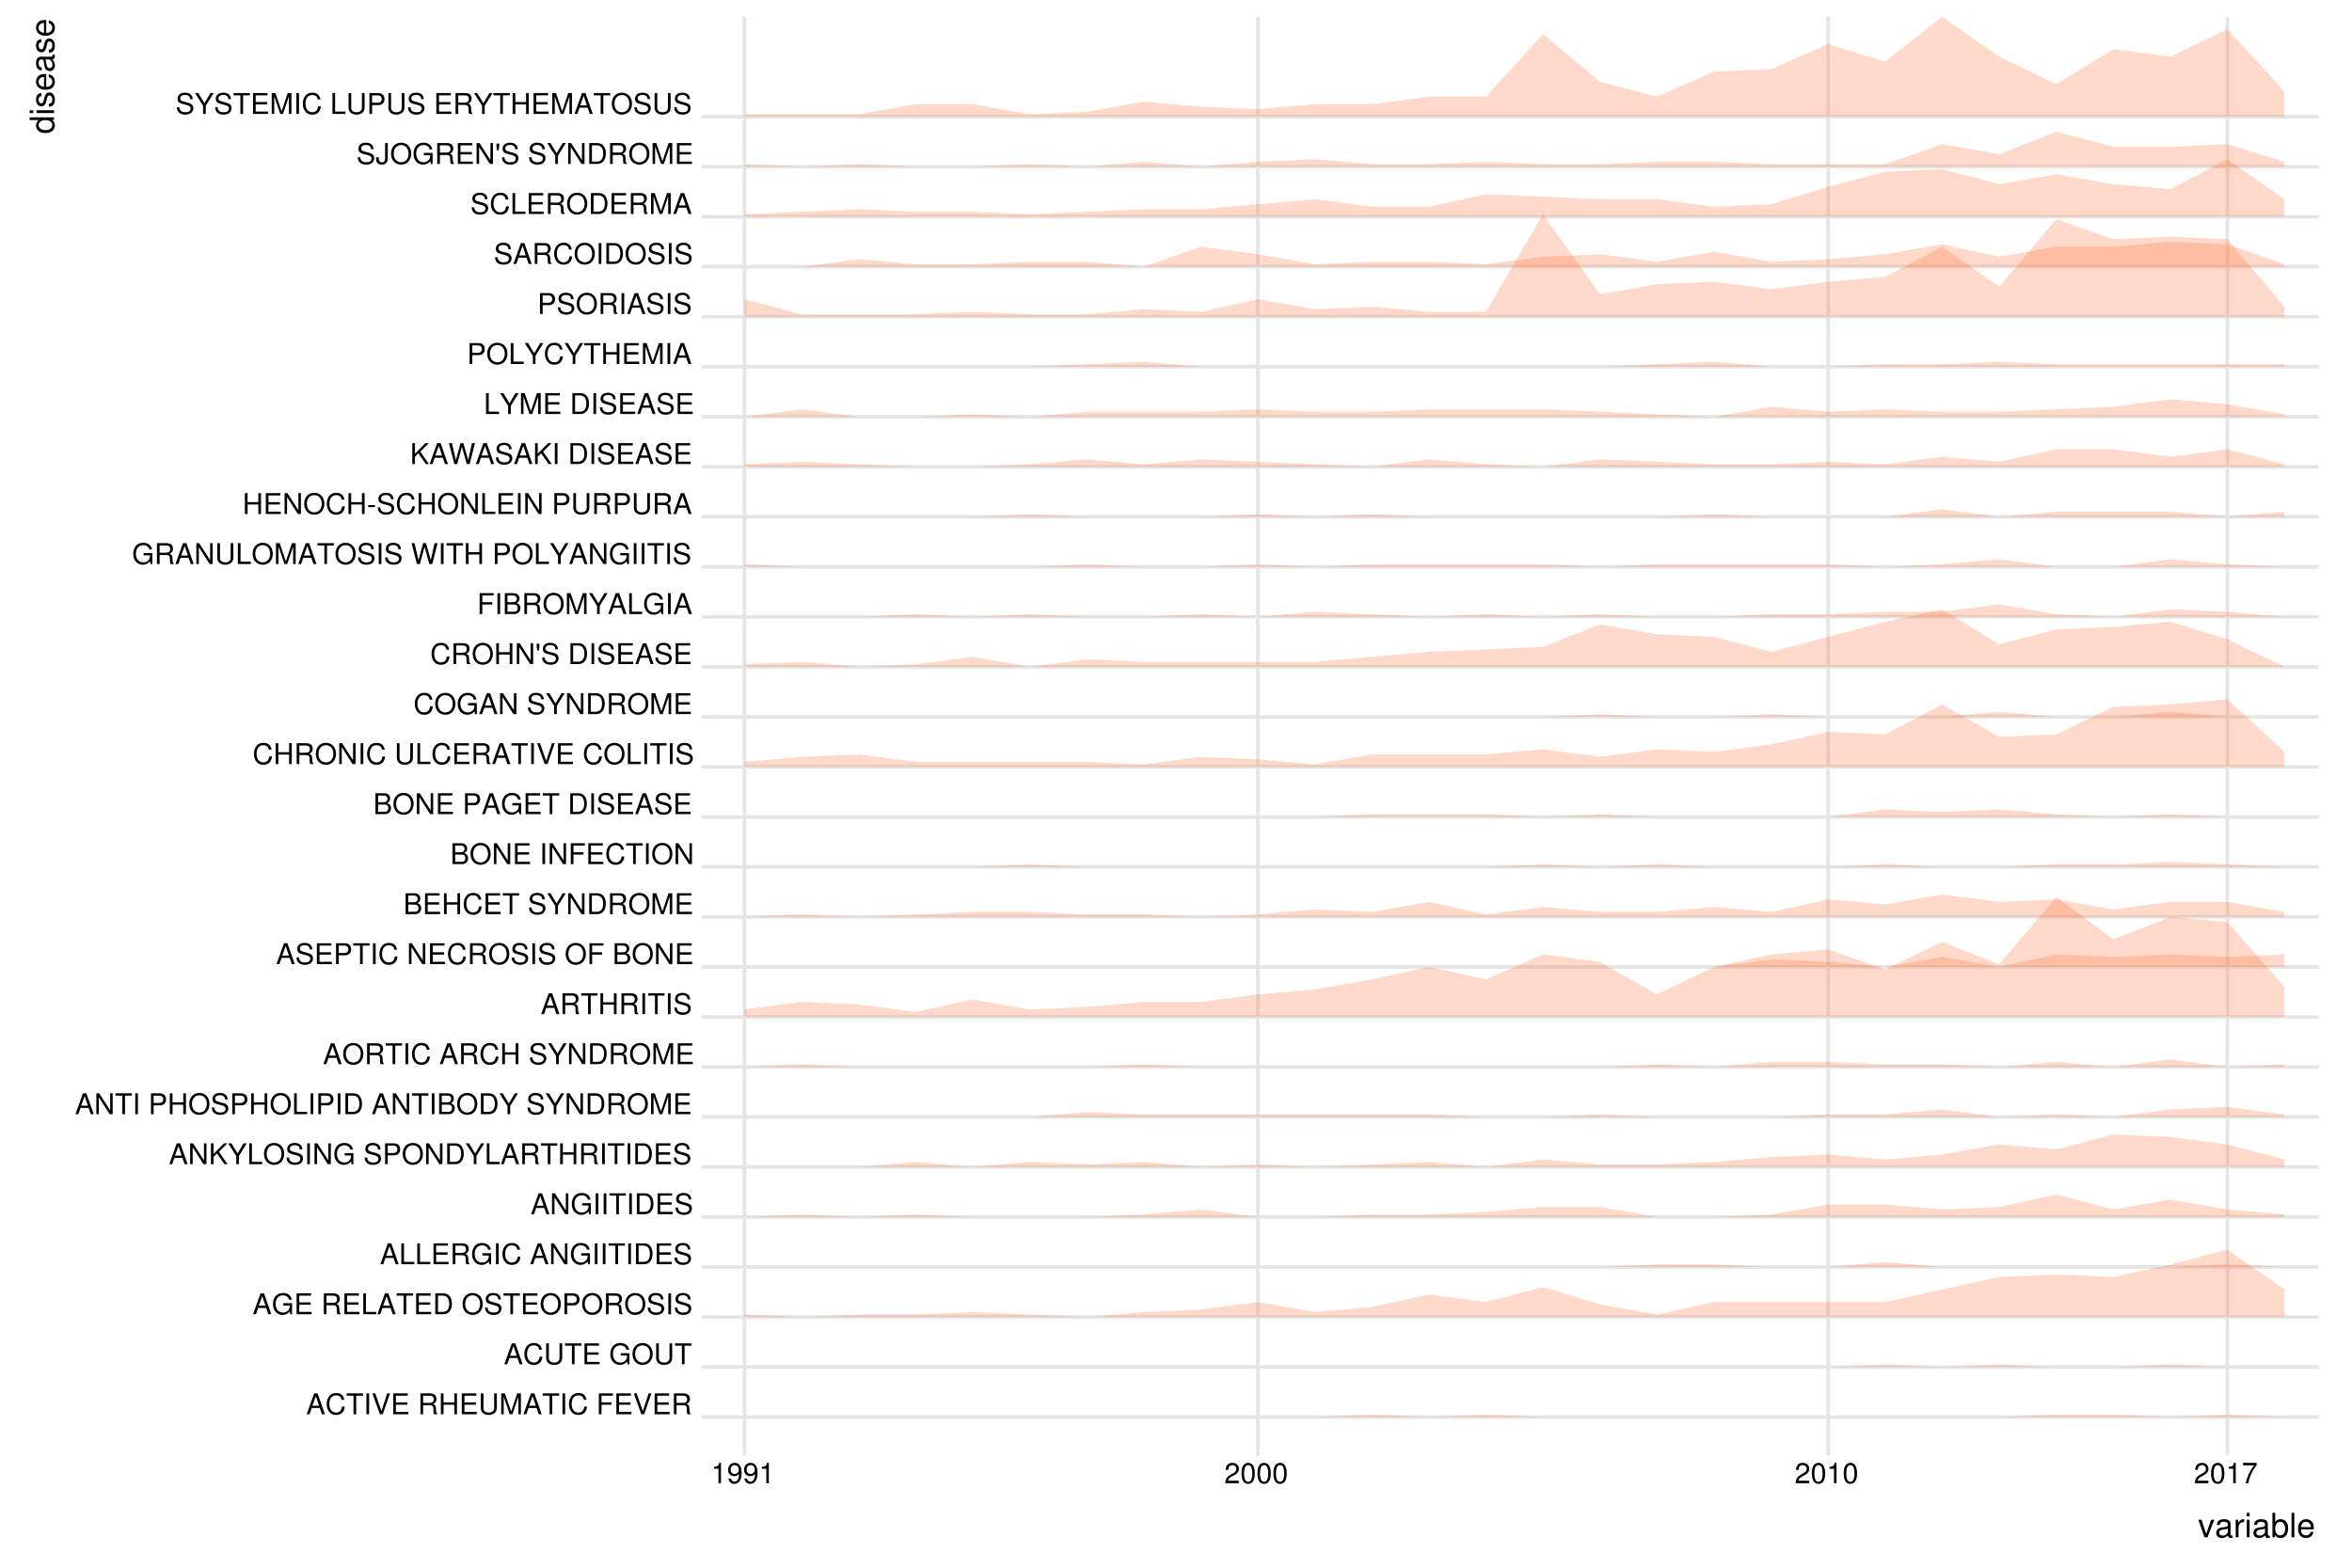 <?xml version="1.0" encoding="UTF-8"?>
<svg xmlns="http://www.w3.org/2000/svg" xmlns:xlink="http://www.w3.org/1999/xlink" width="702pt" height="468pt" viewBox="0 0 702 468" version="1.1">
<defs>
<g>
<symbol overflow="visible" id="glyph0-0">
<path style="stroke:none;" d=""/>
</symbol>
<symbol overflow="visible" id="glyph0-1">
<path style="stroke:none;" d="M 4.062 -1.875 L 4.703 0 L 5.594 0 L 3.406 -6.234 L 2.375 -6.234 L 0.141 0 L 1 0 L 1.656 -1.875 Z M 3.844 -2.547 L 1.844 -2.547 L 2.875 -5.391 Z M 3.844 -2.547 "/>
</symbol>
<symbol overflow="visible" id="glyph0-2">
<path style="stroke:none;" d="M 5.672 -4.312 C 5.422 -5.672 4.625 -6.344 3.266 -6.344 C 2.422 -6.344 1.75 -6.078 1.281 -5.562 C 0.719 -4.953 0.406 -4.062 0.406 -3.047 C 0.406 -2.016 0.734 -1.141 1.312 -0.531 C 1.797 -0.031 2.422 0.203 3.234 0.203 C 4.75 0.203 5.609 -0.625 5.797 -2.281 L 4.969 -2.281 C 4.906 -1.844 4.828 -1.562 4.688 -1.312 C 4.438 -0.797 3.906 -0.5 3.234 -0.5 C 2 -0.5 1.203 -1.5 1.203 -3.062 C 1.203 -4.656 1.953 -5.641 3.172 -5.641 C 3.672 -5.641 4.141 -5.484 4.406 -5.25 C 4.625 -5.031 4.766 -4.766 4.859 -4.312 Z M 5.672 -4.312 "/>
</symbol>
<symbol overflow="visible" id="glyph0-3">
<path style="stroke:none;" d="M 3.031 -5.547 L 5.078 -5.547 L 5.078 -6.234 L 0.188 -6.234 L 0.188 -5.547 L 2.234 -5.547 L 2.234 0 L 3.031 0 Z M 3.031 -5.547 "/>
</symbol>
<symbol overflow="visible" id="glyph0-4">
<path style="stroke:none;" d="M 1.656 -6.234 L 0.859 -6.234 L 0.859 0 L 1.656 0 Z M 1.656 -6.234 "/>
</symbol>
<symbol overflow="visible" id="glyph0-5">
<path style="stroke:none;" d="M 3.359 0 L 5.516 -6.234 L 4.672 -6.234 L 2.953 -0.953 L 1.109 -6.234 L 0.25 -6.234 L 2.5 0 Z M 3.359 0 "/>
</symbol>
<symbol overflow="visible" id="glyph0-6">
<path style="stroke:none;" d="M 1.562 -2.844 L 4.969 -2.844 L 4.969 -3.547 L 1.562 -3.547 L 1.562 -5.547 L 5.094 -5.547 L 5.094 -6.234 L 0.766 -6.234 L 0.766 0 L 5.25 0 L 5.25 -0.703 L 1.562 -0.703 Z M 1.562 -2.844 "/>
</symbol>
<symbol overflow="visible" id="glyph0-7">
<path style="stroke:none;" d=""/>
</symbol>
<symbol overflow="visible" id="glyph0-8">
<path style="stroke:none;" d="M 1.594 -2.688 L 3.641 -2.688 C 4.359 -2.688 4.672 -2.344 4.672 -1.578 L 4.672 -1.016 C 4.672 -0.641 4.734 -0.25 4.844 0 L 5.812 0 L 5.812 -0.203 C 5.516 -0.406 5.453 -0.625 5.438 -1.453 C 5.422 -2.484 5.266 -2.797 4.594 -3.078 C 5.297 -3.422 5.578 -3.859 5.578 -4.578 C 5.578 -5.656 4.891 -6.234 3.672 -6.234 L 0.797 -6.234 L 0.797 0 L 1.594 0 Z M 1.594 -3.391 L 1.594 -5.547 L 3.516 -5.547 C 3.969 -5.547 4.219 -5.469 4.422 -5.297 C 4.625 -5.125 4.75 -4.844 4.75 -4.469 C 4.75 -3.719 4.359 -3.391 3.516 -3.391 Z M 1.594 -3.391 "/>
</symbol>
<symbol overflow="visible" id="glyph0-9">
<path style="stroke:none;" d="M 4.719 -2.844 L 4.719 0 L 5.516 0 L 5.516 -6.234 L 4.719 -6.234 L 4.719 -3.547 L 1.5 -3.547 L 1.5 -6.234 L 0.703 -6.234 L 0.703 0 L 1.516 0 L 1.516 -2.844 Z M 4.719 -2.844 "/>
</symbol>
<symbol overflow="visible" id="glyph0-10">
<path style="stroke:none;" d="M 4.719 -6.234 L 4.719 -1.859 C 4.719 -1.016 4.125 -0.5 3.109 -0.5 C 2.656 -0.5 2.281 -0.609 1.984 -0.828 C 1.672 -1.078 1.531 -1.391 1.531 -1.859 L 1.531 -6.234 L 0.734 -6.234 L 0.734 -1.859 C 0.734 -0.594 1.641 0.203 3.109 0.203 C 4.578 0.203 5.516 -0.609 5.516 -1.859 L 5.516 -6.234 Z M 4.719 -6.234 "/>
</symbol>
<symbol overflow="visible" id="glyph0-11">
<path style="stroke:none;" d="M 4 0 L 5.766 -5.234 L 5.766 0 L 6.516 0 L 6.516 -6.234 L 5.406 -6.234 L 3.594 -0.812 L 1.75 -6.234 L 0.641 -6.234 L 0.641 0 L 1.391 0 L 1.391 -5.234 L 3.172 0 Z M 4 0 "/>
</symbol>
<symbol overflow="visible" id="glyph0-12">
<path style="stroke:none;" d="M 1.562 -2.844 L 4.547 -2.844 L 4.547 -3.547 L 1.562 -3.547 L 1.562 -5.547 L 4.953 -5.547 L 4.953 -6.234 L 0.766 -6.234 L 0.766 0 L 1.562 0 Z M 1.562 -2.844 "/>
</symbol>
<symbol overflow="visible" id="glyph0-13">
<path style="stroke:none;" d="M 6.078 -3.297 L 3.469 -3.297 L 3.469 -2.594 L 5.375 -2.594 L 5.375 -2.422 C 5.375 -1.312 4.547 -0.5 3.406 -0.5 C 2.781 -0.5 2.203 -0.734 1.828 -1.141 C 1.422 -1.578 1.172 -2.328 1.172 -3.094 C 1.172 -4.625 2.047 -5.641 3.359 -5.641 C 4.312 -5.641 5 -5.156 5.172 -4.344 L 5.984 -4.344 C 5.766 -5.609 4.797 -6.344 3.375 -6.344 C 2.609 -6.344 2 -6.141 1.5 -5.75 C 0.781 -5.141 0.375 -4.172 0.375 -3.062 C 0.375 -1.141 1.547 0.203 3.234 0.203 C 4.078 0.203 4.766 -0.125 5.375 -0.797 L 5.562 0.031 L 6.078 0.031 Z M 6.078 -3.297 "/>
</symbol>
<symbol overflow="visible" id="glyph0-14">
<path style="stroke:none;" d="M 3.328 -6.344 C 1.547 -6.344 0.328 -5.031 0.328 -3.078 C 0.328 -1.125 1.547 0.203 3.344 0.203 C 4.094 0.203 4.766 -0.031 5.281 -0.469 C 5.953 -1.031 6.359 -2 6.359 -3.016 C 6.359 -5.031 5.156 -6.344 3.328 -6.344 Z M 3.328 -5.641 C 4.688 -5.641 5.562 -4.609 5.562 -3.047 C 5.562 -1.531 4.656 -0.5 3.344 -0.5 C 2.016 -0.5 1.125 -1.531 1.125 -3.078 C 1.125 -4.609 2.016 -5.641 3.328 -5.641 Z M 3.328 -5.641 "/>
</symbol>
<symbol overflow="visible" id="glyph0-15">
<path style="stroke:none;" d="M 1.484 -6.234 L 0.688 -6.234 L 0.688 0 L 4.562 0 L 4.562 -0.703 L 1.484 -0.703 Z M 1.484 -6.234 "/>
</symbol>
<symbol overflow="visible" id="glyph0-16">
<path style="stroke:none;" d="M 0.766 0 L 3.172 0 C 4.75 0 5.719 -1.188 5.719 -3.125 C 5.719 -5.062 4.75 -6.234 3.172 -6.234 L 0.766 -6.234 Z M 1.562 -0.703 L 1.562 -5.547 L 3.031 -5.547 C 4.266 -5.547 4.922 -4.703 4.922 -3.109 C 4.922 -1.547 4.266 -0.703 3.031 -0.703 Z M 1.562 -0.703 "/>
</symbol>
<symbol overflow="visible" id="glyph0-17">
<path style="stroke:none;" d="M 5.109 -4.406 C 5.094 -5.641 4.25 -6.344 2.812 -6.344 C 1.453 -6.344 0.594 -5.641 0.594 -4.516 C 0.594 -3.75 1 -3.266 1.828 -3.062 L 3.375 -2.641 C 4.156 -2.438 4.516 -2.125 4.516 -1.641 C 4.516 -1.297 4.344 -0.953 4.078 -0.766 C 3.828 -0.594 3.438 -0.5 2.922 -0.5 C 2.25 -0.5 1.797 -0.672 1.484 -1.031 C 1.266 -1.297 1.156 -1.594 1.172 -1.984 L 0.406 -1.984 C 0.422 -1.406 0.531 -1.031 0.781 -0.688 C 1.203 -0.109 1.922 0.203 2.875 0.203 C 3.625 0.203 4.234 0.031 4.625 -0.281 C 5.047 -0.609 5.312 -1.172 5.312 -1.719 C 5.312 -2.484 4.844 -3.047 3.984 -3.281 L 2.422 -3.703 C 1.672 -3.906 1.391 -4.141 1.391 -4.625 C 1.391 -5.25 1.953 -5.672 2.797 -5.672 C 3.781 -5.672 4.344 -5.219 4.344 -4.406 Z M 5.109 -4.406 "/>
</symbol>
<symbol overflow="visible" id="glyph0-18">
<path style="stroke:none;" d="M 1.578 -2.641 L 3.531 -2.641 C 4.031 -2.641 4.406 -2.797 4.75 -3.094 C 5.125 -3.438 5.281 -3.844 5.281 -4.406 C 5.281 -5.578 4.594 -6.234 3.359 -6.234 L 0.781 -6.234 L 0.781 0 L 1.578 0 Z M 1.578 -3.344 L 1.578 -5.547 L 3.234 -5.547 C 4 -5.547 4.453 -5.125 4.453 -4.438 C 4.453 -3.766 4 -3.344 3.234 -3.344 Z M 1.578 -3.344 "/>
</symbol>
<symbol overflow="visible" id="glyph0-19">
<path style="stroke:none;" d="M 5.531 -6.234 L 4.781 -6.234 L 4.781 -1.141 L 1.516 -6.234 L 0.656 -6.234 L 0.656 0 L 1.406 0 L 1.406 -5.062 L 4.625 0 L 5.531 0 Z M 5.531 -6.234 "/>
</symbol>
<symbol overflow="visible" id="glyph0-20">
<path style="stroke:none;" d="M 1.469 -2.188 L 2.484 -3.203 L 4.688 0 L 5.641 0 L 3.062 -3.703 L 5.609 -6.234 L 4.578 -6.234 L 1.469 -3.078 L 1.469 -6.234 L 0.672 -6.234 L 0.672 0 L 1.469 0 Z M 1.469 -2.188 "/>
</symbol>
<symbol overflow="visible" id="glyph0-21">
<path style="stroke:none;" d="M 3.312 -2.453 L 5.656 -6.234 L 4.703 -6.234 L 2.922 -3.203 L 1.094 -6.234 L 0.109 -6.234 L 2.516 -2.453 L 2.516 0 L 3.312 0 Z M 3.312 -2.453 "/>
</symbol>
<symbol overflow="visible" id="glyph0-22">
<path style="stroke:none;" d="M 0.672 0 L 3.5 0 C 4.078 0 4.516 -0.156 4.859 -0.516 C 5.156 -0.844 5.328 -1.297 5.328 -1.781 C 5.328 -2.531 4.984 -2.984 4.203 -3.297 C 4.766 -3.562 5.062 -4.031 5.062 -4.656 C 5.062 -5.109 4.891 -5.516 4.562 -5.812 C 4.234 -6.109 3.812 -6.234 3.219 -6.234 L 0.672 -6.234 Z M 1.469 -3.547 L 1.469 -5.547 L 3.016 -5.547 C 3.453 -5.547 3.703 -5.484 3.922 -5.312 C 4.141 -5.141 4.266 -4.891 4.266 -4.547 C 4.266 -4.219 4.141 -3.953 3.922 -3.781 C 3.703 -3.609 3.453 -3.547 3.016 -3.547 Z M 1.469 -0.703 L 1.469 -2.844 L 3.422 -2.844 C 3.797 -2.844 4.062 -2.75 4.25 -2.547 C 4.438 -2.359 4.531 -2.078 4.531 -1.766 C 4.531 -1.469 4.438 -1.203 4.25 -1 C 4.062 -0.797 3.797 -0.703 3.422 -0.703 Z M 1.469 -0.703 "/>
</symbol>
<symbol overflow="visible" id="glyph0-23">
<path style="stroke:none;" d="M 0.406 -6.078 L 0.406 -5.125 L 0.641 -3.969 L 0.984 -3.969 L 1.219 -5.125 L 1.219 -6.078 Z M 0.406 -6.078 "/>
</symbol>
<symbol overflow="visible" id="glyph0-24">
<path style="stroke:none;" d="M 6.375 0 L 7.953 -6.234 L 7.062 -6.234 L 5.922 -1.172 L 4.5 -6.234 L 3.641 -6.234 L 2.25 -1.172 L 1.078 -6.234 L 0.188 -6.234 L 1.797 0 L 2.656 0 L 4.062 -5.125 L 5.5 0 Z M 6.375 0 "/>
</symbol>
<symbol overflow="visible" id="glyph0-25">
<path style="stroke:none;" d="M 2.438 -2.672 L 0.391 -2.672 L 0.391 -2.062 L 2.438 -2.062 Z M 2.438 -2.672 "/>
</symbol>
<symbol overflow="visible" id="glyph0-26">
<path style="stroke:none;" d="M 2.844 -6.234 L 2.844 -1.844 C 2.844 -1.359 2.797 -1.078 2.656 -0.859 C 2.5 -0.609 2.203 -0.469 1.891 -0.469 C 1.297 -0.469 0.953 -0.875 0.953 -1.594 L 0.953 -2 L 0.141 -2 L 0.141 -1.453 C 0.141 -0.438 0.812 0.203 1.891 0.203 C 2.969 0.203 3.641 -0.484 3.641 -1.562 L 3.641 -6.234 Z M 2.844 -6.234 "/>
</symbol>
<symbol overflow="visible" id="glyph0-27">
<path style="stroke:none;" d="M 2.219 -4.328 L 2.219 0 L 2.969 0 L 2.969 -6.078 L 2.469 -6.078 C 2.203 -5.141 2.031 -5.016 0.875 -4.859 L 0.875 -4.328 Z M 2.219 -4.328 "/>
</symbol>
<symbol overflow="visible" id="glyph0-28">
<path style="stroke:none;" d="M 0.453 -1.391 C 0.594 -0.391 1.25 0.203 2.172 0.203 C 2.844 0.203 3.453 -0.125 3.797 -0.672 C 4.188 -1.266 4.359 -2 4.359 -3.109 C 4.359 -4.125 4.203 -4.781 3.844 -5.312 C 3.516 -5.812 2.984 -6.078 2.312 -6.078 C 1.156 -6.078 0.328 -5.219 0.328 -4.031 C 0.328 -2.891 1.094 -2.094 2.188 -2.094 C 2.766 -2.094 3.188 -2.297 3.578 -2.781 C 3.578 -1.297 3.094 -0.469 2.219 -0.469 C 1.703 -0.469 1.328 -0.812 1.203 -1.391 Z M 2.297 -5.406 C 3 -5.406 3.531 -4.828 3.531 -4.047 C 3.531 -3.297 3.016 -2.766 2.281 -2.766 C 1.547 -2.766 1.094 -3.266 1.094 -4.078 C 1.094 -4.859 1.609 -5.406 2.297 -5.406 Z M 2.297 -5.406 "/>
</symbol>
<symbol overflow="visible" id="glyph0-29">
<path style="stroke:none;" d="M 4.328 -0.75 L 1.141 -0.75 C 1.219 -1.234 1.484 -1.562 2.234 -2 L 3.094 -2.453 C 3.938 -2.922 4.375 -3.547 4.375 -4.297 C 4.375 -4.797 4.172 -5.266 3.812 -5.594 C 3.453 -5.922 3 -6.078 2.438 -6.078 C 1.656 -6.078 1.094 -5.797 0.75 -5.281 C 0.547 -4.953 0.438 -4.578 0.422 -3.969 L 1.188 -3.969 C 1.203 -4.375 1.266 -4.625 1.359 -4.828 C 1.562 -5.188 1.953 -5.406 2.406 -5.406 C 3.094 -5.406 3.609 -4.922 3.609 -4.266 C 3.609 -3.797 3.328 -3.375 2.781 -3.078 L 2 -2.625 C 0.734 -1.906 0.359 -1.328 0.297 0 L 4.328 0 Z M 4.328 -0.75 "/>
</symbol>
<symbol overflow="visible" id="glyph0-30">
<path style="stroke:none;" d="M 2.359 -6.078 C 1.797 -6.078 1.281 -5.828 0.953 -5.406 C 0.562 -4.875 0.375 -4.062 0.375 -2.938 C 0.375 -0.891 1.047 0.203 2.359 0.203 C 3.641 0.203 4.344 -0.891 4.344 -2.891 C 4.344 -4.062 4.156 -4.859 3.75 -5.406 C 3.438 -5.828 2.922 -6.078 2.359 -6.078 Z M 2.359 -5.406 C 3.172 -5.406 3.578 -4.578 3.578 -2.953 C 3.578 -1.234 3.172 -0.422 2.344 -0.422 C 1.547 -0.422 1.141 -1.266 1.141 -2.922 C 1.141 -4.594 1.547 -5.406 2.359 -5.406 Z M 2.359 -5.406 "/>
</symbol>
<symbol overflow="visible" id="glyph0-31">
<path style="stroke:none;" d="M 4.453 -6.078 L 0.391 -6.078 L 0.391 -5.328 L 3.672 -5.328 C 2.219 -3.266 1.641 -2 1.188 0 L 1.984 0 C 2.328 -1.938 3.078 -3.609 4.453 -5.438 Z M 4.453 -6.078 "/>
</symbol>
<symbol overflow="visible" id="glyph1-0">
<path style="stroke:none;" d=""/>
</symbol>
<symbol overflow="visible" id="glyph1-1">
<path style="stroke:none;" d="M 2.844 0 L 4.859 -5.234 L 3.922 -5.234 L 2.438 -0.984 L 1.047 -5.234 L 0.094 -5.234 L 1.938 0 Z M 2.844 0 "/>
</symbol>
<symbol overflow="visible" id="glyph1-2">
<path style="stroke:none;" d="M 5.344 -0.484 C 5.266 -0.469 5.219 -0.469 5.172 -0.469 C 4.875 -0.469 4.719 -0.625 4.719 -0.875 L 4.719 -3.953 C 4.719 -4.891 4.047 -5.391 2.75 -5.391 C 1.984 -5.391 1.359 -5.172 1.016 -4.781 C 0.766 -4.516 0.672 -4.203 0.656 -3.688 L 1.484 -3.688 C 1.562 -4.328 1.938 -4.625 2.719 -4.625 C 3.469 -4.625 3.891 -4.344 3.891 -3.844 L 3.891 -3.625 C 3.891 -3.266 3.688 -3.125 3.016 -3.047 C 1.844 -2.891 1.656 -2.844 1.344 -2.719 C 0.734 -2.469 0.422 -2 0.422 -1.312 C 0.422 -0.375 1.078 0.234 2.141 0.234 C 2.797 0.234 3.328 0 3.922 -0.547 C 3.984 -0.016 4.234 0.234 4.781 0.234 C 4.953 0.234 5.078 0.203 5.344 0.141 Z M 3.891 -1.656 C 3.891 -1.375 3.812 -1.203 3.562 -0.969 C 3.219 -0.656 2.812 -0.5 2.312 -0.5 C 1.672 -0.5 1.297 -0.812 1.297 -1.344 C 1.297 -1.891 1.656 -2.172 2.547 -2.297 C 3.438 -2.422 3.609 -2.453 3.891 -2.594 Z M 3.891 -1.656 "/>
</symbol>
<symbol overflow="visible" id="glyph1-3">
<path style="stroke:none;" d="M 0.688 -5.234 L 0.688 0 L 1.531 0 L 1.531 -2.719 C 1.531 -3.469 1.719 -3.953 2.125 -4.25 C 2.375 -4.438 2.625 -4.5 3.203 -4.516 L 3.203 -5.359 C 3.062 -5.375 3 -5.391 2.891 -5.391 C 2.344 -5.391 1.938 -5.062 1.453 -4.297 L 1.453 -5.234 Z M 0.688 -5.234 "/>
</symbol>
<symbol overflow="visible" id="glyph1-4">
<path style="stroke:none;" d="M 1.5 -5.234 L 0.672 -5.234 L 0.672 0 L 1.5 0 Z M 1.5 -7.297 L 0.656 -7.297 L 0.656 -6.234 L 1.5 -6.234 Z M 1.5 -7.297 "/>
</symbol>
<symbol overflow="visible" id="glyph1-5">
<path style="stroke:none;" d="M 0.547 -7.297 L 0.547 0 L 1.297 0 L 1.297 -0.672 C 1.688 -0.062 2.219 0.234 2.953 0.234 C 4.328 0.234 5.234 -0.906 5.234 -2.641 C 5.234 -4.344 4.375 -5.391 2.984 -5.391 C 2.266 -5.391 1.766 -5.125 1.375 -4.531 L 1.375 -7.297 Z M 2.828 -4.609 C 3.766 -4.609 4.359 -3.797 4.359 -2.547 C 4.359 -1.359 3.734 -0.547 2.828 -0.547 C 1.953 -0.547 1.375 -1.344 1.375 -2.578 C 1.375 -3.812 1.953 -4.609 2.828 -4.609 Z M 2.828 -4.609 "/>
</symbol>
<symbol overflow="visible" id="glyph1-6">
<path style="stroke:none;" d="M 1.516 -7.297 L 0.688 -7.297 L 0.688 0 L 1.516 0 Z M 1.516 -7.297 "/>
</symbol>
<symbol overflow="visible" id="glyph1-7">
<path style="stroke:none;" d="M 5.125 -2.344 C 5.125 -3.141 5.062 -3.625 4.922 -4.016 C 4.578 -4.875 3.781 -5.391 2.797 -5.391 C 1.344 -5.391 0.406 -4.266 0.406 -2.547 C 0.406 -0.828 1.312 0.234 2.781 0.234 C 3.984 0.234 4.812 -0.453 5.016 -1.594 L 4.188 -1.594 C 3.953 -0.906 3.484 -0.547 2.812 -0.547 C 2.281 -0.547 1.828 -0.781 1.547 -1.219 C 1.344 -1.516 1.281 -1.812 1.266 -2.344 Z M 1.297 -3.016 C 1.359 -3.984 1.953 -4.625 2.797 -4.625 C 3.609 -4.625 4.234 -3.938 4.234 -3.078 C 4.234 -3.062 4.234 -3.047 4.234 -3.016 Z M 1.297 -3.016 "/>
</symbol>
<symbol overflow="visible" id="glyph2-0">
<path style="stroke:none;" d=""/>
</symbol>
<symbol overflow="visible" id="glyph2-1">
<path style="stroke:none;" d="M -7.297 -4.953 L -7.297 -4.125 L -4.578 -4.125 C -5.109 -3.766 -5.391 -3.203 -5.391 -2.516 C -5.391 -1.156 -4.297 -0.266 -2.625 -0.266 C -0.859 -0.266 0.234 -1.125 0.234 -2.547 C 0.234 -3.266 -0.047 -3.766 -0.688 -4.203 L 0 -4.203 L 0 -4.953 Z M -4.609 -2.656 C -4.609 -3.547 -3.812 -4.125 -2.562 -4.125 C -1.344 -4.125 -0.547 -3.547 -0.547 -2.656 C -0.547 -1.734 -1.359 -1.125 -2.578 -1.125 C -3.797 -1.125 -4.609 -1.734 -4.609 -2.656 Z M -4.609 -2.656 "/>
</symbol>
<symbol overflow="visible" id="glyph2-2">
<path style="stroke:none;" d="M -5.234 -1.5 L -5.234 -0.672 L 0 -0.672 L 0 -1.5 Z M -7.297 -1.5 L -7.297 -0.656 L -6.234 -0.656 L -6.234 -1.5 Z M -7.297 -1.5 "/>
</symbol>
<symbol overflow="visible" id="glyph2-3">
<path style="stroke:none;" d="M -3.781 -4.375 C -4.812 -4.375 -5.391 -3.688 -5.391 -2.484 C -5.391 -1.266 -4.766 -0.469 -3.797 -0.469 C -2.969 -0.469 -2.578 -0.891 -2.281 -2.125 L -2.094 -2.906 C -1.953 -3.484 -1.734 -3.719 -1.359 -3.719 C -0.875 -3.719 -0.547 -3.234 -0.547 -2.5 C -0.547 -2.047 -0.672 -1.672 -0.891 -1.453 C -1.047 -1.328 -1.188 -1.266 -1.562 -1.219 L -1.562 -0.344 C -0.344 -0.375 0.234 -1.062 0.234 -2.438 C 0.234 -3.75 -0.422 -4.594 -1.438 -4.594 C -2.203 -4.594 -2.641 -4.156 -2.891 -3.109 L -3.078 -2.312 C -3.234 -1.625 -3.453 -1.344 -3.828 -1.344 C -4.312 -1.344 -4.625 -1.766 -4.625 -2.453 C -4.625 -3.125 -4.328 -3.484 -3.781 -3.5 Z M -3.781 -4.375 "/>
</symbol>
<symbol overflow="visible" id="glyph2-4">
<path style="stroke:none;" d="M -2.344 -5.125 C -3.141 -5.125 -3.625 -5.062 -4.016 -4.922 C -4.875 -4.578 -5.391 -3.781 -5.391 -2.797 C -5.391 -1.344 -4.266 -0.406 -2.547 -0.406 C -0.828 -0.406 0.234 -1.312 0.234 -2.781 C 0.234 -3.984 -0.453 -4.812 -1.594 -5.016 L -1.594 -4.188 C -0.906 -3.953 -0.547 -3.484 -0.547 -2.812 C -0.547 -2.281 -0.781 -1.828 -1.219 -1.547 C -1.516 -1.344 -1.812 -1.281 -2.344 -1.266 Z M -3.016 -1.297 C -3.984 -1.359 -4.625 -1.953 -4.625 -2.797 C -4.625 -3.609 -3.938 -4.234 -3.078 -4.234 C -3.062 -4.234 -3.047 -4.234 -3.016 -4.234 Z M -3.016 -1.297 "/>
</symbol>
<symbol overflow="visible" id="glyph2-5">
<path style="stroke:none;" d="M -0.484 -5.344 C -0.469 -5.266 -0.469 -5.219 -0.469 -5.172 C -0.469 -4.875 -0.625 -4.719 -0.875 -4.719 L -3.953 -4.719 C -4.891 -4.719 -5.391 -4.047 -5.391 -2.75 C -5.391 -1.984 -5.172 -1.359 -4.781 -1.016 C -4.516 -0.766 -4.203 -0.672 -3.688 -0.656 L -3.688 -1.484 C -4.328 -1.562 -4.625 -1.938 -4.625 -2.719 C -4.625 -3.469 -4.344 -3.891 -3.844 -3.891 L -3.625 -3.891 C -3.266 -3.891 -3.125 -3.688 -3.047 -3.016 C -2.891 -1.844 -2.844 -1.656 -2.719 -1.344 C -2.469 -0.734 -2 -0.422 -1.312 -0.422 C -0.375 -0.422 0.234 -1.078 0.234 -2.141 C 0.234 -2.797 0 -3.328 -0.547 -3.922 C -0.016 -3.984 0.234 -4.234 0.234 -4.781 C 0.234 -4.953 0.203 -5.078 0.141 -5.344 Z M -1.656 -3.891 C -1.375 -3.891 -1.203 -3.812 -0.969 -3.562 C -0.656 -3.219 -0.5 -2.812 -0.5 -2.312 C -0.5 -1.672 -0.812 -1.297 -1.344 -1.297 C -1.891 -1.297 -2.172 -1.656 -2.297 -2.547 C -2.422 -3.438 -2.453 -3.609 -2.594 -3.891 Z M -1.656 -3.891 "/>
</symbol>
</g>
<clipPath id="clip1">
  <path d="M 212.012 422 L 692.039 422 L 692.039 424 L 212.012 424 Z M 212.012 422 "/>
</clipPath>
<clipPath id="clip2">
  <path d="M 212.012 407 L 692.039 407 L 692.039 409 L 212.012 409 Z M 212.012 407 "/>
</clipPath>
<clipPath id="clip3">
  <path d="M 212.012 392 L 692.039 392 L 692.039 394 L 212.012 394 Z M 212.012 392 "/>
</clipPath>
<clipPath id="clip4">
  <path d="M 212.012 377 L 692.039 377 L 692.039 379 L 212.012 379 Z M 212.012 377 "/>
</clipPath>
<clipPath id="clip5">
  <path d="M 212.012 362 L 692.039 362 L 692.039 364 L 212.012 364 Z M 212.012 362 "/>
</clipPath>
<clipPath id="clip6">
  <path d="M 212.012 347 L 692.039 347 L 692.039 349 L 212.012 349 Z M 212.012 347 "/>
</clipPath>
<clipPath id="clip7">
  <path d="M 212.012 332 L 692.039 332 L 692.039 334 L 212.012 334 Z M 212.012 332 "/>
</clipPath>
<clipPath id="clip8">
  <path d="M 212.012 317 L 692.039 317 L 692.039 320 L 212.012 320 Z M 212.012 317 "/>
</clipPath>
<clipPath id="clip9">
  <path d="M 212.012 303 L 692.039 303 L 692.039 305 L 212.012 305 Z M 212.012 303 "/>
</clipPath>
<clipPath id="clip10">
  <path d="M 212.012 288 L 692.039 288 L 692.039 290 L 212.012 290 Z M 212.012 288 "/>
</clipPath>
<clipPath id="clip11">
  <path d="M 212.012 273 L 692.039 273 L 692.039 275 L 212.012 275 Z M 212.012 273 "/>
</clipPath>
<clipPath id="clip12">
  <path d="M 212.012 258 L 692.039 258 L 692.039 260 L 212.012 260 Z M 212.012 258 "/>
</clipPath>
<clipPath id="clip13">
  <path d="M 212.012 243 L 692.039 243 L 692.039 245 L 212.012 245 Z M 212.012 243 "/>
</clipPath>
<clipPath id="clip14">
  <path d="M 212.012 228 L 692.039 228 L 692.039 230 L 212.012 230 Z M 212.012 228 "/>
</clipPath>
<clipPath id="clip15">
  <path d="M 212.012 213 L 692.039 213 L 692.039 215 L 212.012 215 Z M 212.012 213 "/>
</clipPath>
<clipPath id="clip16">
  <path d="M 212.012 198 L 692.039 198 L 692.039 200 L 212.012 200 Z M 212.012 198 "/>
</clipPath>
<clipPath id="clip17">
  <path d="M 212.012 183 L 692.039 183 L 692.039 185 L 212.012 185 Z M 212.012 183 "/>
</clipPath>
<clipPath id="clip18">
  <path d="M 212.012 168 L 692.039 168 L 692.039 170 L 212.012 170 Z M 212.012 168 "/>
</clipPath>
<clipPath id="clip19">
  <path d="M 212.012 153 L 692.039 153 L 692.039 155 L 212.012 155 Z M 212.012 153 "/>
</clipPath>
<clipPath id="clip20">
  <path d="M 212.012 138 L 692.039 138 L 692.039 140 L 212.012 140 Z M 212.012 138 "/>
</clipPath>
<clipPath id="clip21">
  <path d="M 212.012 123 L 692.039 123 L 692.039 125 L 212.012 125 Z M 212.012 123 "/>
</clipPath>
<clipPath id="clip22">
  <path d="M 212.012 108 L 692.039 108 L 692.039 111 L 212.012 111 Z M 212.012 108 "/>
</clipPath>
<clipPath id="clip23">
  <path d="M 212.012 94 L 692.039 94 L 692.039 96 L 212.012 96 Z M 212.012 94 "/>
</clipPath>
<clipPath id="clip24">
  <path d="M 212.012 79 L 692.039 79 L 692.039 81 L 212.012 81 Z M 212.012 79 "/>
</clipPath>
<clipPath id="clip25">
  <path d="M 212.012 64 L 692.039 64 L 692.039 66 L 212.012 66 Z M 212.012 64 "/>
</clipPath>
<clipPath id="clip26">
  <path d="M 212.012 49 L 692.039 49 L 692.039 51 L 212.012 51 Z M 212.012 49 "/>
</clipPath>
<clipPath id="clip27">
  <path d="M 212.012 34 L 692.039 34 L 692.039 36 L 212.012 36 Z M 212.012 34 "/>
</clipPath>
<clipPath id="clip28">
  <path d="M 221 4.98 L 223 4.98 L 223 431.988 L 221 431.988 Z M 221 4.98 "/>
</clipPath>
<clipPath id="clip29">
  <path d="M 374 4.98 L 376 4.98 L 376 431.988 L 374 431.988 Z M 374 4.98 "/>
</clipPath>
<clipPath id="clip30">
  <path d="M 545 4.98 L 547 4.98 L 547 431.988 L 545 431.988 Z M 545 4.98 "/>
</clipPath>
<clipPath id="clip31">
  <path d="M 664 4.98 L 666 4.98 L 666 431.988 L 664 431.988 Z M 664 4.98 "/>
</clipPath>
<clipPath id="clip32">
  <path d="M 222 4.98 L 682 4.98 L 682 35 L 222 35 Z M 222 4.98 "/>
</clipPath>
</defs>
<g id="surface9266">
<rect x="0" y="0" width="702" height="468" style="fill:rgb(100%,100%,100%);fill-opacity:1;stroke:none;"/>
<g clip-path="url(#clip1)" clip-rule="nonzero">
<path style="fill:none;stroke-width:1.067;stroke-linecap:butt;stroke-linejoin:round;stroke:rgb(89.804%,89.804%,89.804%);stroke-opacity:1;stroke-miterlimit:10;" d="M 212.012 423.031 L 692.039 423.031 "/>
</g>
<g clip-path="url(#clip2)" clip-rule="nonzero">
<path style="fill:none;stroke-width:1.067;stroke-linecap:butt;stroke-linejoin:round;stroke:rgb(89.804%,89.804%,89.804%);stroke-opacity:1;stroke-miterlimit:10;" d="M 212.012 408.102 L 692.039 408.102 "/>
</g>
<g clip-path="url(#clip3)" clip-rule="nonzero">
<path style="fill:none;stroke-width:1.067;stroke-linecap:butt;stroke-linejoin:round;stroke:rgb(89.804%,89.804%,89.804%);stroke-opacity:1;stroke-miterlimit:10;" d="M 212.012 393.172 L 692.039 393.172 "/>
</g>
<g clip-path="url(#clip4)" clip-rule="nonzero">
<path style="fill:none;stroke-width:1.067;stroke-linecap:butt;stroke-linejoin:round;stroke:rgb(89.804%,89.804%,89.804%);stroke-opacity:1;stroke-miterlimit:10;" d="M 212.012 378.242 L 692.039 378.242 "/>
</g>
<g clip-path="url(#clip5)" clip-rule="nonzero">
<path style="fill:none;stroke-width:1.067;stroke-linecap:butt;stroke-linejoin:round;stroke:rgb(89.804%,89.804%,89.804%);stroke-opacity:1;stroke-miterlimit:10;" d="M 212.012 363.309 L 692.039 363.309 "/>
</g>
<g clip-path="url(#clip6)" clip-rule="nonzero">
<path style="fill:none;stroke-width:1.067;stroke-linecap:butt;stroke-linejoin:round;stroke:rgb(89.804%,89.804%,89.804%);stroke-opacity:1;stroke-miterlimit:10;" d="M 212.012 348.379 L 692.039 348.379 "/>
</g>
<g clip-path="url(#clip7)" clip-rule="nonzero">
<path style="fill:none;stroke-width:1.067;stroke-linecap:butt;stroke-linejoin:round;stroke:rgb(89.804%,89.804%,89.804%);stroke-opacity:1;stroke-miterlimit:10;" d="M 212.012 333.449 L 692.039 333.449 "/>
</g>
<g clip-path="url(#clip8)" clip-rule="nonzero">
<path style="fill:none;stroke-width:1.067;stroke-linecap:butt;stroke-linejoin:round;stroke:rgb(89.804%,89.804%,89.804%);stroke-opacity:1;stroke-miterlimit:10;" d="M 212.012 318.52 L 692.039 318.52 "/>
</g>
<g clip-path="url(#clip9)" clip-rule="nonzero">
<path style="fill:none;stroke-width:1.067;stroke-linecap:butt;stroke-linejoin:round;stroke:rgb(89.804%,89.804%,89.804%);stroke-opacity:1;stroke-miterlimit:10;" d="M 212.012 303.59 L 692.039 303.59 "/>
</g>
<g clip-path="url(#clip10)" clip-rule="nonzero">
<path style="fill:none;stroke-width:1.067;stroke-linecap:butt;stroke-linejoin:round;stroke:rgb(89.804%,89.804%,89.804%);stroke-opacity:1;stroke-miterlimit:10;" d="M 212.012 288.66 L 692.039 288.66 "/>
</g>
<g clip-path="url(#clip11)" clip-rule="nonzero">
<path style="fill:none;stroke-width:1.067;stroke-linecap:butt;stroke-linejoin:round;stroke:rgb(89.804%,89.804%,89.804%);stroke-opacity:1;stroke-miterlimit:10;" d="M 212.012 273.727 L 692.039 273.727 "/>
</g>
<g clip-path="url(#clip12)" clip-rule="nonzero">
<path style="fill:none;stroke-width:1.067;stroke-linecap:butt;stroke-linejoin:round;stroke:rgb(89.804%,89.804%,89.804%);stroke-opacity:1;stroke-miterlimit:10;" d="M 212.012 258.797 L 692.039 258.797 "/>
</g>
<g clip-path="url(#clip13)" clip-rule="nonzero">
<path style="fill:none;stroke-width:1.067;stroke-linecap:butt;stroke-linejoin:round;stroke:rgb(89.804%,89.804%,89.804%);stroke-opacity:1;stroke-miterlimit:10;" d="M 212.012 243.867 L 692.039 243.867 "/>
</g>
<g clip-path="url(#clip14)" clip-rule="nonzero">
<path style="fill:none;stroke-width:1.067;stroke-linecap:butt;stroke-linejoin:round;stroke:rgb(89.804%,89.804%,89.804%);stroke-opacity:1;stroke-miterlimit:10;" d="M 212.012 228.938 L 692.039 228.938 "/>
</g>
<g clip-path="url(#clip15)" clip-rule="nonzero">
<path style="fill:none;stroke-width:1.067;stroke-linecap:butt;stroke-linejoin:round;stroke:rgb(89.804%,89.804%,89.804%);stroke-opacity:1;stroke-miterlimit:10;" d="M 212.012 214.008 L 692.039 214.008 "/>
</g>
<g clip-path="url(#clip16)" clip-rule="nonzero">
<path style="fill:none;stroke-width:1.067;stroke-linecap:butt;stroke-linejoin:round;stroke:rgb(89.804%,89.804%,89.804%);stroke-opacity:1;stroke-miterlimit:10;" d="M 212.012 199.078 L 692.039 199.078 "/>
</g>
<g clip-path="url(#clip17)" clip-rule="nonzero">
<path style="fill:none;stroke-width:1.067;stroke-linecap:butt;stroke-linejoin:round;stroke:rgb(89.804%,89.804%,89.804%);stroke-opacity:1;stroke-miterlimit:10;" d="M 212.012 184.145 L 692.039 184.145 "/>
</g>
<g clip-path="url(#clip18)" clip-rule="nonzero">
<path style="fill:none;stroke-width:1.067;stroke-linecap:butt;stroke-linejoin:round;stroke:rgb(89.804%,89.804%,89.804%);stroke-opacity:1;stroke-miterlimit:10;" d="M 212.012 169.215 L 692.039 169.215 "/>
</g>
<g clip-path="url(#clip19)" clip-rule="nonzero">
<path style="fill:none;stroke-width:1.067;stroke-linecap:butt;stroke-linejoin:round;stroke:rgb(89.804%,89.804%,89.804%);stroke-opacity:1;stroke-miterlimit:10;" d="M 212.012 154.285 L 692.039 154.285 "/>
</g>
<g clip-path="url(#clip20)" clip-rule="nonzero">
<path style="fill:none;stroke-width:1.067;stroke-linecap:butt;stroke-linejoin:round;stroke:rgb(89.804%,89.804%,89.804%);stroke-opacity:1;stroke-miterlimit:10;" d="M 212.012 139.355 L 692.039 139.355 "/>
</g>
<g clip-path="url(#clip21)" clip-rule="nonzero">
<path style="fill:none;stroke-width:1.067;stroke-linecap:butt;stroke-linejoin:round;stroke:rgb(89.804%,89.804%,89.804%);stroke-opacity:1;stroke-miterlimit:10;" d="M 212.012 124.426 L 692.039 124.426 "/>
</g>
<g clip-path="url(#clip22)" clip-rule="nonzero">
<path style="fill:none;stroke-width:1.067;stroke-linecap:butt;stroke-linejoin:round;stroke:rgb(89.804%,89.804%,89.804%);stroke-opacity:1;stroke-miterlimit:10;" d="M 212.012 109.492 L 692.039 109.492 "/>
</g>
<g clip-path="url(#clip23)" clip-rule="nonzero">
<path style="fill:none;stroke-width:1.067;stroke-linecap:butt;stroke-linejoin:round;stroke:rgb(89.804%,89.804%,89.804%);stroke-opacity:1;stroke-miterlimit:10;" d="M 212.012 94.562 L 692.039 94.562 "/>
</g>
<g clip-path="url(#clip24)" clip-rule="nonzero">
<path style="fill:none;stroke-width:1.067;stroke-linecap:butt;stroke-linejoin:round;stroke:rgb(89.804%,89.804%,89.804%);stroke-opacity:1;stroke-miterlimit:10;" d="M 212.012 79.633 L 692.039 79.633 "/>
</g>
<g clip-path="url(#clip25)" clip-rule="nonzero">
<path style="fill:none;stroke-width:1.067;stroke-linecap:butt;stroke-linejoin:round;stroke:rgb(89.804%,89.804%,89.804%);stroke-opacity:1;stroke-miterlimit:10;" d="M 212.012 64.703 L 692.039 64.703 "/>
</g>
<g clip-path="url(#clip26)" clip-rule="nonzero">
<path style="fill:none;stroke-width:1.067;stroke-linecap:butt;stroke-linejoin:round;stroke:rgb(89.804%,89.804%,89.804%);stroke-opacity:1;stroke-miterlimit:10;" d="M 212.012 49.773 L 692.039 49.773 "/>
</g>
<g clip-path="url(#clip27)" clip-rule="nonzero">
<path style="fill:none;stroke-width:1.067;stroke-linecap:butt;stroke-linejoin:round;stroke:rgb(89.804%,89.804%,89.804%);stroke-opacity:1;stroke-miterlimit:10;" d="M 212.012 34.844 L 692.039 34.844 "/>
</g>
<g clip-path="url(#clip28)" clip-rule="nonzero">
<path style="fill:none;stroke-width:1.067;stroke-linecap:butt;stroke-linejoin:round;stroke:rgb(89.804%,89.804%,89.804%);stroke-opacity:1;stroke-miterlimit:10;" d="M 222.223 431.988 L 222.223 4.98 "/>
</g>
<g clip-path="url(#clip29)" clip-rule="nonzero">
<path style="fill:none;stroke-width:1.067;stroke-linecap:butt;stroke-linejoin:round;stroke:rgb(89.804%,89.804%,89.804%);stroke-opacity:1;stroke-miterlimit:10;" d="M 375.422 431.988 L 375.422 4.98 "/>
</g>
<g clip-path="url(#clip30)" clip-rule="nonzero">
<path style="fill:none;stroke-width:1.067;stroke-linecap:butt;stroke-linejoin:round;stroke:rgb(89.804%,89.804%,89.804%);stroke-opacity:1;stroke-miterlimit:10;" d="M 545.645 431.988 L 545.645 4.98 "/>
</g>
<g clip-path="url(#clip31)" clip-rule="nonzero">
<path style="fill:none;stroke-width:1.067;stroke-linecap:butt;stroke-linejoin:round;stroke:rgb(89.804%,89.804%,89.804%);stroke-opacity:1;stroke-miterlimit:10;" d="M 664.801 431.988 L 664.801 4.98 "/>
</g>
<g clip-path="url(#clip32)" clip-rule="nonzero">
<path style=" stroke:none;fill-rule:nonzero;fill:rgb(100%,45.49%,24.314%);fill-opacity:0.275;" d="M 222.223 34.094 L 256.27 34.094 L 273.289 31.109 L 290.312 31.109 L 307.336 34.094 L 324.355 33.348 L 341.379 30.363 L 358.402 31.855 L 375.422 32.602 L 392.445 31.109 L 409.469 31.109 L 426.492 28.871 L 443.512 28.871 L 460.535 10.207 L 477.559 24.391 L 494.578 28.871 L 511.602 21.406 L 528.625 20.66 L 545.645 13.191 L 562.668 18.418 L 579.691 4.98 L 596.711 16.926 L 613.734 25.137 L 630.758 14.688 L 647.781 16.926 L 664.801 8.715 L 681.824 27.375 L 681.824 34.844 L 222.223 34.844 Z M 222.223 34.094 "/>
</g>
<path style=" stroke:none;fill-rule:nonzero;fill:rgb(100%,45.49%,24.314%);fill-opacity:0.275;" d="M 222.223 49.027 L 239.246 49.773 L 256.27 49.027 L 273.289 49.773 L 290.312 49.773 L 307.336 49.027 L 324.355 49.773 L 341.379 48.281 L 358.402 49.773 L 375.422 48.281 L 392.445 47.531 L 409.469 49.027 L 426.492 49.027 L 443.512 48.281 L 460.535 49.027 L 477.559 49.027 L 494.578 48.281 L 511.602 48.281 L 528.625 49.027 L 562.668 49.027 L 579.691 43.055 L 596.711 46.039 L 613.734 39.32 L 630.758 43.801 L 647.781 43.801 L 664.801 43.055 L 681.824 48.281 L 681.824 49.773 L 222.223 49.773 Z M 222.223 49.027 "/>
<path style=" stroke:none;fill-rule:nonzero;fill:rgb(100%,45.49%,24.314%);fill-opacity:0.275;" d="M 222.223 63.957 L 256.27 62.465 L 273.289 63.211 L 290.312 63.211 L 307.336 63.957 L 324.355 63.211 L 341.379 62.465 L 358.402 62.465 L 375.422 60.969 L 392.445 59.477 L 409.469 61.715 L 426.492 61.715 L 443.512 57.984 L 477.559 59.477 L 494.578 59.477 L 511.602 61.715 L 528.625 60.969 L 545.645 55.746 L 562.668 51.266 L 579.691 50.52 L 596.711 55 L 613.734 52.012 L 630.758 55 L 647.781 56.492 L 664.801 47.531 L 681.824 59.477 L 681.824 64.703 L 222.223 64.703 Z M 222.223 63.957 "/>
<path style=" stroke:none;fill-rule:nonzero;fill:rgb(100%,45.49%,24.314%);fill-opacity:0.275;" d="M 222.223 79.633 L 239.246 79.633 L 256.27 77.395 L 273.289 78.887 L 290.312 78.887 L 307.336 78.141 L 324.355 78.141 L 341.379 79.633 L 358.402 73.66 L 375.422 75.902 L 392.445 78.887 L 409.469 78.141 L 426.492 78.141 L 443.512 78.887 L 460.535 76.648 L 477.559 75.902 L 494.578 78.141 L 511.602 75.152 L 528.625 78.141 L 545.645 77.395 L 562.668 75.902 L 579.691 72.914 L 596.711 76.648 L 613.734 73.66 L 630.758 73.66 L 647.781 72.168 L 664.801 72.914 L 681.824 78.887 L 681.824 79.633 Z M 222.223 79.633 "/>
<path style=" stroke:none;fill-rule:nonzero;fill:rgb(100%,45.49%,24.314%);fill-opacity:0.275;" d="M 222.223 89.34 L 239.246 93.816 L 273.289 93.816 L 290.312 93.07 L 307.336 93.816 L 324.355 93.816 L 341.379 92.324 L 358.402 93.07 L 375.422 89.34 L 392.445 92.324 L 409.469 91.578 L 426.492 93.07 L 443.512 93.07 L 460.535 63.957 L 477.559 87.844 L 494.578 84.859 L 511.602 84.113 L 528.625 86.352 L 545.645 84.113 L 562.668 82.621 L 579.691 73.66 L 596.711 85.605 L 613.734 65.449 L 630.758 71.422 L 647.781 70.676 L 664.801 71.422 L 681.824 91.578 L 681.824 94.562 L 222.223 94.562 Z M 222.223 89.34 "/>
<path style=" stroke:none;fill-rule:nonzero;fill:rgb(100%,45.49%,24.314%);fill-opacity:0.275;" d="M 222.223 109.492 L 307.336 109.492 L 324.355 108.746 L 341.379 108 L 358.402 109.492 L 477.559 109.492 L 494.578 108.746 L 511.602 108 L 528.625 109.492 L 545.645 109.492 L 562.668 108.746 L 579.691 108.746 L 596.711 108 L 613.734 108.746 L 681.824 108.746 L 681.824 109.492 Z M 222.223 109.492 "/>
<path style=" stroke:none;fill-rule:nonzero;fill:rgb(100%,45.49%,24.314%);fill-opacity:0.275;" d="M 222.223 124.426 L 239.246 122.184 L 256.27 124.426 L 273.289 124.426 L 290.312 123.68 L 307.336 124.426 L 324.355 122.93 L 358.402 122.93 L 375.422 122.184 L 392.445 122.93 L 409.469 122.93 L 426.492 122.184 L 460.535 122.184 L 477.559 122.93 L 494.578 123.68 L 511.602 124.426 L 528.625 121.438 L 545.645 122.93 L 562.668 122.184 L 579.691 122.93 L 596.711 122.93 L 630.758 121.438 L 647.781 119.199 L 664.801 120.691 L 681.824 123.68 L 681.824 124.426 Z M 222.223 124.426 "/>
<path style=" stroke:none;fill-rule:nonzero;fill:rgb(100%,45.49%,24.314%);fill-opacity:0.275;" d="M 222.223 138.609 L 239.246 137.863 L 256.27 138.609 L 273.289 139.355 L 290.312 139.355 L 307.336 138.609 L 324.355 137.113 L 341.379 138.609 L 358.402 137.113 L 375.422 137.863 L 409.469 139.355 L 426.492 137.113 L 443.512 138.609 L 460.535 139.355 L 477.559 137.113 L 494.578 137.863 L 511.602 138.609 L 528.625 138.609 L 545.645 137.863 L 562.668 138.609 L 579.691 136.367 L 596.711 137.863 L 613.734 134.129 L 630.758 134.129 L 647.781 136.367 L 664.801 134.129 L 681.824 138.609 L 681.824 139.355 L 222.223 139.355 Z M 222.223 138.609 "/>
<path style=" stroke:none;fill-rule:nonzero;fill:rgb(100%,45.49%,24.314%);fill-opacity:0.275;" d="M 222.223 154.285 L 290.312 154.285 L 307.336 153.539 L 324.355 154.285 L 358.402 154.285 L 375.422 153.539 L 392.445 154.285 L 409.469 153.539 L 426.492 154.285 L 494.578 154.285 L 511.602 153.539 L 528.625 154.285 L 562.668 154.285 L 579.691 152.047 L 596.711 154.285 L 613.734 152.793 L 647.781 152.793 L 664.801 154.285 L 681.824 152.793 L 681.824 154.285 Z M 222.223 154.285 "/>
<path style=" stroke:none;fill-rule:nonzero;fill:rgb(100%,45.49%,24.314%);fill-opacity:0.275;" d="M 222.223 168.469 L 239.246 169.215 L 307.336 169.215 L 324.355 168.469 L 341.379 169.215 L 358.402 169.215 L 375.422 168.469 L 392.445 169.215 L 409.469 168.469 L 460.535 168.469 L 477.559 169.215 L 494.578 168.469 L 545.645 168.469 L 562.668 169.215 L 579.691 168.469 L 596.711 166.977 L 613.734 169.215 L 630.758 169.215 L 647.781 166.977 L 664.801 168.469 L 681.824 169.215 L 222.223 169.215 Z M 222.223 168.469 "/>
<path style=" stroke:none;fill-rule:nonzero;fill:rgb(100%,45.49%,24.314%);fill-opacity:0.275;" d="M 222.223 184.145 L 256.27 184.145 L 273.289 183.398 L 290.312 184.145 L 307.336 183.398 L 324.355 184.145 L 341.379 184.145 L 358.402 183.398 L 375.422 184.145 L 392.445 182.652 L 426.492 184.145 L 443.512 183.398 L 460.535 184.145 L 477.559 183.398 L 494.578 184.145 L 511.602 184.145 L 528.625 183.398 L 545.645 183.398 L 562.668 182.652 L 579.691 182.652 L 596.711 180.414 L 613.734 183.398 L 630.758 184.145 L 647.781 181.906 L 664.801 182.652 L 681.824 184.145 Z M 222.223 184.145 "/>
<path style=" stroke:none;fill-rule:nonzero;fill:rgb(100%,45.49%,24.314%);fill-opacity:0.275;" d="M 222.223 198.328 L 239.246 197.582 L 256.27 199.078 L 273.289 198.328 L 290.312 196.09 L 307.336 199.078 L 324.355 196.836 L 341.379 197.582 L 392.445 197.582 L 426.492 194.598 L 443.512 193.852 L 460.535 193.105 L 477.559 186.387 L 494.578 189.371 L 511.602 190.117 L 528.625 194.598 L 545.645 190.117 L 562.668 185.641 L 579.691 181.906 L 596.711 192.359 L 613.734 187.879 L 630.758 187.133 L 647.781 185.641 L 664.801 190.863 L 681.824 199.078 L 222.223 199.078 Z M 222.223 198.328 "/>
<path style=" stroke:none;fill-rule:nonzero;fill:rgb(100%,45.49%,24.314%);fill-opacity:0.275;" d="M 222.223 214.008 L 460.535 214.008 L 477.559 213.262 L 494.578 214.008 L 511.602 214.008 L 528.625 213.262 L 545.645 214.008 L 579.691 214.008 L 596.711 212.512 L 613.734 214.008 L 630.758 214.008 L 647.781 212.512 L 664.801 214.008 L 681.824 214.008 Z M 222.223 214.008 "/>
<path style=" stroke:none;fill-rule:nonzero;fill:rgb(100%,45.49%,24.314%);fill-opacity:0.275;" d="M 222.223 227.445 L 239.246 225.949 L 256.27 225.203 L 273.289 227.445 L 324.355 227.445 L 341.379 228.191 L 358.402 225.949 L 375.422 226.699 L 392.445 228.191 L 409.469 225.203 L 443.512 225.203 L 460.535 223.711 L 477.559 225.949 L 494.578 223.711 L 511.602 224.457 L 528.625 222.219 L 545.645 218.484 L 562.668 219.23 L 579.691 210.273 L 596.711 219.98 L 613.734 219.23 L 630.758 211.02 L 647.781 210.273 L 664.801 208.781 L 681.824 224.457 L 681.824 228.938 L 222.223 228.938 Z M 222.223 227.445 "/>
<path style=" stroke:none;fill-rule:nonzero;fill:rgb(100%,45.49%,24.314%);fill-opacity:0.275;" d="M 222.223 243.867 L 392.445 243.867 L 409.469 243.121 L 443.512 243.121 L 460.535 243.867 L 477.559 243.121 L 494.578 243.867 L 545.645 243.867 L 562.668 241.629 L 579.691 242.375 L 596.711 241.629 L 613.734 243.121 L 630.758 243.867 L 647.781 243.121 L 664.801 243.867 L 681.824 243.867 Z M 222.223 243.867 "/>
<path style=" stroke:none;fill-rule:nonzero;fill:rgb(100%,45.49%,24.314%);fill-opacity:0.275;" d="M 222.223 258.797 L 290.312 258.797 L 307.336 258.051 L 324.355 258.797 L 443.512 258.797 L 460.535 258.051 L 477.559 258.797 L 494.578 258.051 L 511.602 258.797 L 545.645 258.797 L 562.668 258.051 L 579.691 258.797 L 596.711 258.797 L 613.734 258.051 L 630.758 258.051 L 647.781 257.305 L 664.801 258.051 L 681.824 258.797 Z M 222.223 258.797 "/>
<path style=" stroke:none;fill-rule:nonzero;fill:rgb(100%,45.49%,24.314%);fill-opacity:0.275;" d="M 222.223 273.727 L 239.246 272.98 L 256.27 273.727 L 273.289 272.98 L 290.312 272.234 L 307.336 272.234 L 324.355 272.98 L 341.379 272.98 L 358.402 273.727 L 375.422 272.98 L 392.445 271.488 L 409.469 272.234 L 426.492 269.25 L 443.512 272.98 L 460.535 270.742 L 477.559 272.234 L 494.578 272.234 L 511.602 270.742 L 528.625 272.234 L 545.645 268.504 L 562.668 269.996 L 579.691 267.008 L 596.711 269.25 L 613.734 268.504 L 630.758 271.488 L 647.781 269.25 L 664.801 269.25 L 681.824 272.234 L 681.824 273.727 Z M 222.223 273.727 "/>
<path style=" stroke:none;fill-rule:nonzero;fill:rgb(100%,45.49%,24.314%);fill-opacity:0.275;" d="M 222.223 288.66 L 511.602 288.66 L 528.625 286.418 L 545.645 287.164 L 562.668 288.66 L 579.691 285.672 L 596.711 288.66 L 613.734 284.926 L 630.758 285.672 L 647.781 284.926 L 664.801 285.672 L 681.824 284.926 L 681.824 288.66 Z M 222.223 288.66 "/>
<path style=" stroke:none;fill-rule:nonzero;fill:rgb(100%,45.49%,24.314%);fill-opacity:0.275;" d="M 222.223 301.348 L 239.246 299.109 L 256.27 299.855 L 273.289 302.098 L 290.312 298.363 L 307.336 301.348 L 324.355 300.602 L 341.379 299.109 L 358.402 299.109 L 375.422 296.871 L 392.445 295.379 L 409.469 292.391 L 426.492 288.66 L 443.512 292.391 L 460.535 284.926 L 477.559 287.164 L 494.578 296.871 L 511.602 288.66 L 528.625 284.926 L 545.645 283.434 L 562.668 289.406 L 579.691 281.191 L 596.711 287.91 L 613.734 267.758 L 630.758 280.445 L 647.781 273.727 L 664.801 275.223 L 681.824 294.629 L 681.824 303.59 L 222.223 303.59 Z M 222.223 301.348 "/>
<path style=" stroke:none;fill-rule:nonzero;fill:rgb(100%,45.49%,24.314%);fill-opacity:0.275;" d="M 222.223 318.52 L 239.246 317.773 L 256.27 318.52 L 324.355 318.52 L 341.379 317.773 L 358.402 318.52 L 477.559 318.52 L 494.578 317.773 L 511.602 318.52 L 528.625 317.027 L 545.645 317.027 L 562.668 317.773 L 579.691 317.773 L 596.711 318.52 L 613.734 317.027 L 630.758 318.52 L 647.781 316.281 L 664.801 318.52 L 681.824 317.773 L 681.824 318.52 Z M 222.223 318.52 "/>
<path style=" stroke:none;fill-rule:nonzero;fill:rgb(100%,45.49%,24.314%);fill-opacity:0.275;" d="M 222.223 333.449 L 307.336 333.449 L 324.355 331.957 L 341.379 332.703 L 426.492 332.703 L 443.512 333.449 L 460.535 333.449 L 477.559 332.703 L 494.578 333.449 L 528.625 333.449 L 545.645 332.703 L 562.668 332.703 L 579.691 331.211 L 596.711 333.449 L 613.734 332.703 L 630.758 333.449 L 647.781 331.211 L 664.801 330.465 L 681.824 332.703 L 681.824 333.449 Z M 222.223 333.449 "/>
<path style=" stroke:none;fill-rule:nonzero;fill:rgb(100%,45.49%,24.314%);fill-opacity:0.275;" d="M 222.223 348.379 L 256.27 348.379 L 273.289 346.887 L 290.312 348.379 L 307.336 346.887 L 324.355 347.633 L 341.379 346.887 L 358.402 348.379 L 375.422 347.633 L 392.445 348.379 L 426.492 346.887 L 443.512 348.379 L 460.535 346.141 L 477.559 347.633 L 494.578 347.633 L 511.602 346.887 L 528.625 345.395 L 545.645 344.648 L 562.668 346.141 L 579.691 344.648 L 596.711 341.66 L 613.734 343.156 L 630.758 338.676 L 647.781 339.422 L 664.801 341.66 L 681.824 346.141 L 681.824 348.379 Z M 222.223 348.379 "/>
<path style=" stroke:none;fill-rule:nonzero;fill:rgb(100%,45.49%,24.314%);fill-opacity:0.275;" d="M 222.223 363.309 L 239.246 362.562 L 256.27 363.309 L 273.289 362.562 L 290.312 363.309 L 324.355 363.309 L 341.379 362.562 L 358.402 361.07 L 375.422 363.309 L 392.445 363.309 L 409.469 362.562 L 426.492 362.562 L 443.512 361.816 L 460.535 360.324 L 477.559 360.324 L 494.578 363.309 L 511.602 363.309 L 528.625 362.562 L 545.645 359.578 L 562.668 359.578 L 579.691 361.07 L 596.711 360.324 L 613.734 356.59 L 630.758 361.07 L 647.781 358.086 L 664.801 361.07 L 681.824 362.562 L 681.824 363.309 Z M 222.223 363.309 "/>
<path style=" stroke:none;fill-rule:nonzero;fill:rgb(100%,45.49%,24.314%);fill-opacity:0.275;" d="M 222.223 378.242 L 477.559 378.242 L 494.578 377.496 L 511.602 377.496 L 528.625 378.242 L 545.645 378.242 L 562.668 376.746 L 579.691 378.242 L 647.781 378.242 L 664.801 377.496 L 681.824 378.242 Z M 222.223 378.242 "/>
<path style=" stroke:none;fill-rule:nonzero;fill:rgb(100%,45.49%,24.314%);fill-opacity:0.275;" d="M 222.223 392.426 L 239.246 393.172 L 256.27 392.426 L 273.289 392.426 L 290.312 391.68 L 307.336 392.426 L 324.355 393.172 L 341.379 391.68 L 358.402 390.93 L 375.422 388.691 L 392.445 391.68 L 409.469 390.184 L 426.492 386.453 L 443.512 388.691 L 460.535 384.211 L 477.559 389.438 L 494.578 392.426 L 511.602 388.691 L 562.668 388.691 L 579.691 384.961 L 596.711 381.227 L 613.734 380.48 L 630.758 381.227 L 647.781 377.496 L 664.801 373.016 L 681.824 384.961 L 681.824 393.172 L 222.223 393.172 Z M 222.223 392.426 "/>
<path style=" stroke:none;fill-rule:nonzero;fill:rgb(100%,45.49%,24.314%);fill-opacity:0.275;" d="M 222.223 408.102 L 545.645 408.102 L 562.668 407.355 L 579.691 408.102 L 596.711 407.355 L 613.734 408.102 L 630.758 408.102 L 647.781 407.355 L 664.801 408.102 L 681.824 408.102 Z M 222.223 408.102 "/>
<path style=" stroke:none;fill-rule:nonzero;fill:rgb(100%,45.49%,24.314%);fill-opacity:0.275;" d="M 222.223 423.031 L 392.445 423.031 L 409.469 422.285 L 426.492 423.031 L 443.512 422.285 L 460.535 423.031 L 596.711 423.031 L 613.734 422.285 L 630.758 422.285 L 647.781 423.031 L 664.801 422.285 L 681.824 423.031 Z M 222.223 423.031 "/>
<g style="fill:rgb(0%,0%,0%);fill-opacity:1;">
  <use xlink:href="#glyph0-1" x="91.387" y="422.198"/>
  <use xlink:href="#glyph0-2" x="97.098" y="422.198"/>
  <use xlink:href="#glyph0-3" x="103.28" y="422.198"/>
  <use xlink:href="#glyph0-4" x="108.512" y="422.198"/>
  <use xlink:href="#glyph0-5" x="110.893" y="422.198"/>
  <use xlink:href="#glyph0-6" x="116.604" y="422.198"/>
  <use xlink:href="#glyph0-7" x="122.314" y="422.198"/>
  <use xlink:href="#glyph0-8" x="124.695" y="422.198"/>
  <use xlink:href="#glyph0-9" x="130.878" y="422.198"/>
  <use xlink:href="#glyph0-6" x="137.061" y="422.198"/>
  <use xlink:href="#glyph0-10" x="142.771" y="422.198"/>
  <use xlink:href="#glyph0-11" x="148.954" y="422.198"/>
  <use xlink:href="#glyph0-1" x="156.087" y="422.198"/>
  <use xlink:href="#glyph0-3" x="161.798" y="422.198"/>
  <use xlink:href="#glyph0-4" x="167.029" y="422.198"/>
  <use xlink:href="#glyph0-2" x="169.41" y="422.198"/>
  <use xlink:href="#glyph0-7" x="175.593" y="422.198"/>
  <use xlink:href="#glyph0-12" x="177.974" y="422.198"/>
  <use xlink:href="#glyph0-6" x="183.205" y="422.198"/>
  <use xlink:href="#glyph0-5" x="188.916" y="422.198"/>
  <use xlink:href="#glyph0-6" x="194.627" y="422.198"/>
  <use xlink:href="#glyph0-8" x="200.338" y="422.198"/>
</g>
<g style="fill:rgb(0%,0%,0%);fill-opacity:1;">
  <use xlink:href="#glyph0-1" x="150.387" y="407.269"/>
  <use xlink:href="#glyph0-2" x="156.098" y="407.269"/>
  <use xlink:href="#glyph0-10" x="162.28" y="407.269"/>
  <use xlink:href="#glyph0-3" x="168.463" y="407.269"/>
  <use xlink:href="#glyph0-6" x="173.694" y="407.269"/>
  <use xlink:href="#glyph0-7" x="179.405" y="407.269"/>
  <use xlink:href="#glyph0-13" x="181.786" y="407.269"/>
  <use xlink:href="#glyph0-14" x="188.448" y="407.269"/>
  <use xlink:href="#glyph0-10" x="195.11" y="407.269"/>
  <use xlink:href="#glyph0-3" x="201.293" y="407.269"/>
</g>
<g style="fill:rgb(0%,0%,0%);fill-opacity:1;">
  <use xlink:href="#glyph0-1" x="75.387" y="392.339"/>
  <use xlink:href="#glyph0-13" x="81.098" y="392.339"/>
  <use xlink:href="#glyph0-6" x="87.76" y="392.339"/>
  <use xlink:href="#glyph0-7" x="93.471" y="392.339"/>
  <use xlink:href="#glyph0-8" x="95.852" y="392.339"/>
  <use xlink:href="#glyph0-6" x="102.034" y="392.339"/>
  <use xlink:href="#glyph0-15" x="107.745" y="392.339"/>
  <use xlink:href="#glyph0-1" x="112.506" y="392.339"/>
  <use xlink:href="#glyph0-3" x="118.217" y="392.339"/>
  <use xlink:href="#glyph0-6" x="123.448" y="392.339"/>
  <use xlink:href="#glyph0-16" x="129.159" y="392.339"/>
  <use xlink:href="#glyph0-7" x="135.342" y="392.339"/>
  <use xlink:href="#glyph0-14" x="137.723" y="392.339"/>
  <use xlink:href="#glyph0-17" x="144.385" y="392.339"/>
  <use xlink:href="#glyph0-3" x="150.096" y="392.339"/>
  <use xlink:href="#glyph0-6" x="155.327" y="392.339"/>
  <use xlink:href="#glyph0-14" x="161.038" y="392.339"/>
  <use xlink:href="#glyph0-18" x="167.7" y="392.339"/>
  <use xlink:href="#glyph0-14" x="173.411" y="392.339"/>
  <use xlink:href="#glyph0-8" x="180.073" y="392.339"/>
  <use xlink:href="#glyph0-14" x="186.256" y="392.339"/>
  <use xlink:href="#glyph0-17" x="192.918" y="392.339"/>
  <use xlink:href="#glyph0-4" x="198.629" y="392.339"/>
  <use xlink:href="#glyph0-17" x="201.01" y="392.339"/>
</g>
<g style="fill:rgb(0%,0%,0%);fill-opacity:1;">
  <use xlink:href="#glyph0-1" x="113.387" y="377.409"/>
  <use xlink:href="#glyph0-15" x="119.098" y="377.409"/>
  <use xlink:href="#glyph0-15" x="123.858" y="377.409"/>
  <use xlink:href="#glyph0-6" x="128.619" y="377.409"/>
  <use xlink:href="#glyph0-8" x="134.33" y="377.409"/>
  <use xlink:href="#glyph0-13" x="140.513" y="377.409"/>
  <use xlink:href="#glyph0-4" x="147.175" y="377.409"/>
  <use xlink:href="#glyph0-2" x="149.556" y="377.409"/>
  <use xlink:href="#glyph0-7" x="155.738" y="377.409"/>
  <use xlink:href="#glyph0-1" x="158.119" y="377.409"/>
  <use xlink:href="#glyph0-19" x="163.83" y="377.409"/>
  <use xlink:href="#glyph0-13" x="170.013" y="377.409"/>
  <use xlink:href="#glyph0-4" x="176.675" y="377.409"/>
  <use xlink:href="#glyph0-4" x="179.056" y="377.409"/>
  <use xlink:href="#glyph0-3" x="181.437" y="377.409"/>
  <use xlink:href="#glyph0-4" x="186.668" y="377.409"/>
  <use xlink:href="#glyph0-16" x="189.049" y="377.409"/>
  <use xlink:href="#glyph0-6" x="195.231" y="377.409"/>
  <use xlink:href="#glyph0-17" x="200.942" y="377.409"/>
</g>
<g style="fill:rgb(0%,0%,0%);fill-opacity:1;">
  <use xlink:href="#glyph0-1" x="158.387" y="362.476"/>
  <use xlink:href="#glyph0-19" x="164.098" y="362.476"/>
  <use xlink:href="#glyph0-13" x="170.28" y="362.476"/>
  <use xlink:href="#glyph0-4" x="176.942" y="362.476"/>
  <use xlink:href="#glyph0-4" x="179.323" y="362.476"/>
  <use xlink:href="#glyph0-3" x="181.704" y="362.476"/>
  <use xlink:href="#glyph0-4" x="186.936" y="362.476"/>
  <use xlink:href="#glyph0-16" x="189.316" y="362.476"/>
  <use xlink:href="#glyph0-6" x="195.499" y="362.476"/>
  <use xlink:href="#glyph0-17" x="201.21" y="362.476"/>
</g>
<g style="fill:rgb(0%,0%,0%);fill-opacity:1;">
  <use xlink:href="#glyph0-1" x="50.387" y="347.546"/>
  <use xlink:href="#glyph0-19" x="56.098" y="347.546"/>
  <use xlink:href="#glyph0-20" x="62.28" y="347.546"/>
  <use xlink:href="#glyph0-21" x="67.991" y="347.546"/>
  <use xlink:href="#glyph0-15" x="73.702" y="347.546"/>
  <use xlink:href="#glyph0-14" x="78.463" y="347.546"/>
  <use xlink:href="#glyph0-17" x="85.125" y="347.546"/>
  <use xlink:href="#glyph0-4" x="90.836" y="347.546"/>
  <use xlink:href="#glyph0-19" x="93.217" y="347.546"/>
  <use xlink:href="#glyph0-13" x="99.399" y="347.546"/>
  <use xlink:href="#glyph0-7" x="106.062" y="347.546"/>
  <use xlink:href="#glyph0-17" x="108.442" y="347.546"/>
  <use xlink:href="#glyph0-18" x="114.153" y="347.546"/>
  <use xlink:href="#glyph0-14" x="119.864" y="347.546"/>
  <use xlink:href="#glyph0-19" x="126.526" y="347.546"/>
  <use xlink:href="#glyph0-16" x="132.709" y="347.546"/>
  <use xlink:href="#glyph0-21" x="138.892" y="347.546"/>
  <use xlink:href="#glyph0-15" x="144.603" y="347.546"/>
  <use xlink:href="#glyph0-1" x="149.363" y="347.546"/>
  <use xlink:href="#glyph0-8" x="155.074" y="347.546"/>
  <use xlink:href="#glyph0-3" x="161.257" y="347.546"/>
  <use xlink:href="#glyph0-9" x="166.488" y="347.546"/>
  <use xlink:href="#glyph0-8" x="172.671" y="347.546"/>
  <use xlink:href="#glyph0-4" x="178.854" y="347.546"/>
  <use xlink:href="#glyph0-3" x="181.234" y="347.546"/>
  <use xlink:href="#glyph0-4" x="186.466" y="347.546"/>
  <use xlink:href="#glyph0-16" x="188.847" y="347.546"/>
  <use xlink:href="#glyph0-6" x="195.029" y="347.546"/>
  <use xlink:href="#glyph0-17" x="200.74" y="347.546"/>
</g>
<g style="fill:rgb(0%,0%,0%);fill-opacity:1;">
  <use xlink:href="#glyph0-1" x="22.387" y="332.616"/>
  <use xlink:href="#glyph0-19" x="28.098" y="332.616"/>
  <use xlink:href="#glyph0-3" x="34.28" y="332.616"/>
  <use xlink:href="#glyph0-4" x="39.512" y="332.616"/>
  <use xlink:href="#glyph0-7" x="41.893" y="332.616"/>
  <use xlink:href="#glyph0-18" x="44.273" y="332.616"/>
  <use xlink:href="#glyph0-9" x="49.984" y="332.616"/>
  <use xlink:href="#glyph0-14" x="56.167" y="332.616"/>
  <use xlink:href="#glyph0-17" x="62.829" y="332.616"/>
  <use xlink:href="#glyph0-18" x="68.54" y="332.616"/>
  <use xlink:href="#glyph0-9" x="74.251" y="332.616"/>
  <use xlink:href="#glyph0-14" x="80.434" y="332.616"/>
  <use xlink:href="#glyph0-15" x="87.096" y="332.616"/>
  <use xlink:href="#glyph0-4" x="91.856" y="332.616"/>
  <use xlink:href="#glyph0-18" x="94.237" y="332.616"/>
  <use xlink:href="#glyph0-4" x="99.948" y="332.616"/>
  <use xlink:href="#glyph0-16" x="102.329" y="332.616"/>
  <use xlink:href="#glyph0-7" x="108.512" y="332.616"/>
  <use xlink:href="#glyph0-1" x="110.893" y="332.616"/>
  <use xlink:href="#glyph0-19" x="116.604" y="332.616"/>
  <use xlink:href="#glyph0-3" x="122.786" y="332.616"/>
  <use xlink:href="#glyph0-4" x="128.018" y="332.616"/>
  <use xlink:href="#glyph0-22" x="130.398" y="332.616"/>
  <use xlink:href="#glyph0-14" x="136.109" y="332.616"/>
  <use xlink:href="#glyph0-16" x="142.771" y="332.616"/>
  <use xlink:href="#glyph0-21" x="148.954" y="332.616"/>
  <use xlink:href="#glyph0-7" x="154.665" y="332.616"/>
  <use xlink:href="#glyph0-17" x="157.046" y="332.616"/>
  <use xlink:href="#glyph0-21" x="162.757" y="332.616"/>
  <use xlink:href="#glyph0-19" x="168.468" y="332.616"/>
  <use xlink:href="#glyph0-16" x="174.65" y="332.616"/>
  <use xlink:href="#glyph0-8" x="180.833" y="332.616"/>
  <use xlink:href="#glyph0-14" x="187.016" y="332.616"/>
  <use xlink:href="#glyph0-11" x="193.678" y="332.616"/>
  <use xlink:href="#glyph0-6" x="200.811" y="332.616"/>
</g>
<g style="fill:rgb(0%,0%,0%);fill-opacity:1;">
  <use xlink:href="#glyph0-1" x="96.387" y="317.687"/>
  <use xlink:href="#glyph0-14" x="102.098" y="317.687"/>
  <use xlink:href="#glyph0-8" x="108.76" y="317.687"/>
  <use xlink:href="#glyph0-3" x="114.942" y="317.687"/>
  <use xlink:href="#glyph0-4" x="120.174" y="317.687"/>
  <use xlink:href="#glyph0-2" x="122.555" y="317.687"/>
  <use xlink:href="#glyph0-7" x="128.737" y="317.687"/>
  <use xlink:href="#glyph0-1" x="131.118" y="317.687"/>
  <use xlink:href="#glyph0-8" x="136.829" y="317.687"/>
  <use xlink:href="#glyph0-2" x="143.012" y="317.687"/>
  <use xlink:href="#glyph0-9" x="149.194" y="317.687"/>
  <use xlink:href="#glyph0-7" x="155.377" y="317.687"/>
  <use xlink:href="#glyph0-17" x="157.758" y="317.687"/>
  <use xlink:href="#glyph0-21" x="163.469" y="317.687"/>
  <use xlink:href="#glyph0-19" x="169.18" y="317.687"/>
  <use xlink:href="#glyph0-16" x="175.362" y="317.687"/>
  <use xlink:href="#glyph0-8" x="181.545" y="317.687"/>
  <use xlink:href="#glyph0-14" x="187.728" y="317.687"/>
  <use xlink:href="#glyph0-11" x="194.39" y="317.687"/>
  <use xlink:href="#glyph0-6" x="201.522" y="317.687"/>
</g>
<g style="fill:rgb(0%,0%,0%);fill-opacity:1;">
  <use xlink:href="#glyph0-1" x="161.387" y="302.757"/>
  <use xlink:href="#glyph0-8" x="167.098" y="302.757"/>
  <use xlink:href="#glyph0-3" x="173.28" y="302.757"/>
  <use xlink:href="#glyph0-9" x="178.512" y="302.757"/>
  <use xlink:href="#glyph0-8" x="184.694" y="302.757"/>
  <use xlink:href="#glyph0-4" x="190.877" y="302.757"/>
  <use xlink:href="#glyph0-3" x="193.258" y="302.757"/>
  <use xlink:href="#glyph0-4" x="198.489" y="302.757"/>
  <use xlink:href="#glyph0-17" x="200.87" y="302.757"/>
</g>
<g style="fill:rgb(0%,0%,0%);fill-opacity:1;">
  <use xlink:href="#glyph0-1" x="82.387" y="287.827"/>
  <use xlink:href="#glyph0-17" x="88.098" y="287.827"/>
  <use xlink:href="#glyph0-6" x="93.809" y="287.827"/>
  <use xlink:href="#glyph0-18" x="99.52" y="287.827"/>
  <use xlink:href="#glyph0-3" x="105.23" y="287.827"/>
  <use xlink:href="#glyph0-4" x="110.462" y="287.827"/>
  <use xlink:href="#glyph0-2" x="112.843" y="287.827"/>
  <use xlink:href="#glyph0-7" x="119.025" y="287.827"/>
  <use xlink:href="#glyph0-19" x="121.406" y="287.827"/>
  <use xlink:href="#glyph0-6" x="127.589" y="287.827"/>
  <use xlink:href="#glyph0-2" x="133.3" y="287.827"/>
  <use xlink:href="#glyph0-8" x="139.482" y="287.827"/>
  <use xlink:href="#glyph0-14" x="145.665" y="287.827"/>
  <use xlink:href="#glyph0-17" x="152.327" y="287.827"/>
  <use xlink:href="#glyph0-4" x="158.038" y="287.827"/>
  <use xlink:href="#glyph0-17" x="160.419" y="287.827"/>
  <use xlink:href="#glyph0-7" x="166.13" y="287.827"/>
  <use xlink:href="#glyph0-14" x="168.511" y="287.827"/>
  <use xlink:href="#glyph0-12" x="175.173" y="287.827"/>
  <use xlink:href="#glyph0-7" x="180.404" y="287.827"/>
  <use xlink:href="#glyph0-22" x="182.785" y="287.827"/>
  <use xlink:href="#glyph0-14" x="188.496" y="287.827"/>
  <use xlink:href="#glyph0-19" x="195.158" y="287.827"/>
  <use xlink:href="#glyph0-6" x="201.341" y="287.827"/>
</g>
<g style="fill:rgb(0%,0%,0%);fill-opacity:1;">
  <use xlink:href="#glyph0-22" x="120.387" y="272.894"/>
  <use xlink:href="#glyph0-6" x="126.098" y="272.894"/>
  <use xlink:href="#glyph0-9" x="131.809" y="272.894"/>
  <use xlink:href="#glyph0-2" x="137.991" y="272.894"/>
  <use xlink:href="#glyph0-6" x="144.174" y="272.894"/>
  <use xlink:href="#glyph0-3" x="149.885" y="272.894"/>
  <use xlink:href="#glyph0-7" x="155.116" y="272.894"/>
  <use xlink:href="#glyph0-17" x="157.497" y="272.894"/>
  <use xlink:href="#glyph0-21" x="163.208" y="272.894"/>
  <use xlink:href="#glyph0-19" x="168.919" y="272.894"/>
  <use xlink:href="#glyph0-16" x="175.102" y="272.894"/>
  <use xlink:href="#glyph0-8" x="181.284" y="272.894"/>
  <use xlink:href="#glyph0-14" x="187.467" y="272.894"/>
  <use xlink:href="#glyph0-11" x="194.129" y="272.894"/>
  <use xlink:href="#glyph0-6" x="201.262" y="272.894"/>
</g>
<g style="fill:rgb(0%,0%,0%);fill-opacity:1;">
  <use xlink:href="#glyph0-22" x="134.387" y="257.964"/>
  <use xlink:href="#glyph0-14" x="140.098" y="257.964"/>
  <use xlink:href="#glyph0-19" x="146.76" y="257.964"/>
  <use xlink:href="#glyph0-6" x="152.942" y="257.964"/>
  <use xlink:href="#glyph0-7" x="158.653" y="257.964"/>
  <use xlink:href="#glyph0-4" x="161.034" y="257.964"/>
  <use xlink:href="#glyph0-19" x="163.415" y="257.964"/>
  <use xlink:href="#glyph0-12" x="169.598" y="257.964"/>
  <use xlink:href="#glyph0-6" x="174.829" y="257.964"/>
  <use xlink:href="#glyph0-2" x="180.54" y="257.964"/>
  <use xlink:href="#glyph0-3" x="186.723" y="257.964"/>
  <use xlink:href="#glyph0-4" x="191.954" y="257.964"/>
  <use xlink:href="#glyph0-14" x="194.335" y="257.964"/>
  <use xlink:href="#glyph0-19" x="200.997" y="257.964"/>
</g>
<g style="fill:rgb(0%,0%,0%);fill-opacity:1;">
  <use xlink:href="#glyph0-22" x="111.387" y="243.034"/>
  <use xlink:href="#glyph0-14" x="117.098" y="243.034"/>
  <use xlink:href="#glyph0-19" x="123.76" y="243.034"/>
  <use xlink:href="#glyph0-6" x="129.942" y="243.034"/>
  <use xlink:href="#glyph0-7" x="135.653" y="243.034"/>
  <use xlink:href="#glyph0-18" x="138.034" y="243.034"/>
  <use xlink:href="#glyph0-1" x="143.745" y="243.034"/>
  <use xlink:href="#glyph0-13" x="149.456" y="243.034"/>
  <use xlink:href="#glyph0-6" x="156.118" y="243.034"/>
  <use xlink:href="#glyph0-3" x="161.829" y="243.034"/>
  <use xlink:href="#glyph0-7" x="167.061" y="243.034"/>
  <use xlink:href="#glyph0-16" x="169.441" y="243.034"/>
  <use xlink:href="#glyph0-4" x="175.624" y="243.034"/>
  <use xlink:href="#glyph0-17" x="178.005" y="243.034"/>
  <use xlink:href="#glyph0-6" x="183.716" y="243.034"/>
  <use xlink:href="#glyph0-1" x="189.427" y="243.034"/>
  <use xlink:href="#glyph0-17" x="195.138" y="243.034"/>
  <use xlink:href="#glyph0-6" x="200.849" y="243.034"/>
</g>
<g style="fill:rgb(0%,0%,0%);fill-opacity:1;">
  <use xlink:href="#glyph0-2" x="75.387" y="228.104"/>
  <use xlink:href="#glyph0-9" x="81.569" y="228.104"/>
  <use xlink:href="#glyph0-8" x="87.752" y="228.104"/>
  <use xlink:href="#glyph0-14" x="93.935" y="228.104"/>
  <use xlink:href="#glyph0-19" x="100.597" y="228.104"/>
  <use xlink:href="#glyph0-4" x="106.779" y="228.104"/>
  <use xlink:href="#glyph0-2" x="109.16" y="228.104"/>
  <use xlink:href="#glyph0-7" x="115.343" y="228.104"/>
  <use xlink:href="#glyph0-10" x="117.724" y="228.104"/>
  <use xlink:href="#glyph0-15" x="123.906" y="228.104"/>
  <use xlink:href="#glyph0-2" x="128.667" y="228.104"/>
  <use xlink:href="#glyph0-6" x="134.85" y="228.104"/>
  <use xlink:href="#glyph0-8" x="140.561" y="228.104"/>
  <use xlink:href="#glyph0-1" x="146.743" y="228.104"/>
  <use xlink:href="#glyph0-3" x="152.454" y="228.104"/>
  <use xlink:href="#glyph0-4" x="157.686" y="228.104"/>
  <use xlink:href="#glyph0-5" x="160.066" y="228.104"/>
  <use xlink:href="#glyph0-6" x="165.777" y="228.104"/>
  <use xlink:href="#glyph0-7" x="171.488" y="228.104"/>
  <use xlink:href="#glyph0-2" x="173.869" y="228.104"/>
  <use xlink:href="#glyph0-14" x="180.052" y="228.104"/>
  <use xlink:href="#glyph0-15" x="186.714" y="228.104"/>
  <use xlink:href="#glyph0-4" x="191.475" y="228.104"/>
  <use xlink:href="#glyph0-3" x="193.855" y="228.104"/>
  <use xlink:href="#glyph0-4" x="199.087" y="228.104"/>
  <use xlink:href="#glyph0-17" x="201.468" y="228.104"/>
</g>
<g style="fill:rgb(0%,0%,0%);fill-opacity:1;">
  <use xlink:href="#glyph0-2" x="123.387" y="213.175"/>
  <use xlink:href="#glyph0-14" x="129.569" y="213.175"/>
  <use xlink:href="#glyph0-13" x="136.231" y="213.175"/>
  <use xlink:href="#glyph0-1" x="142.894" y="213.175"/>
  <use xlink:href="#glyph0-19" x="148.604" y="213.175"/>
  <use xlink:href="#glyph0-7" x="154.787" y="213.175"/>
  <use xlink:href="#glyph0-17" x="157.168" y="213.175"/>
  <use xlink:href="#glyph0-21" x="162.879" y="213.175"/>
  <use xlink:href="#glyph0-19" x="168.59" y="213.175"/>
  <use xlink:href="#glyph0-16" x="174.772" y="213.175"/>
  <use xlink:href="#glyph0-8" x="180.955" y="213.175"/>
  <use xlink:href="#glyph0-14" x="187.138" y="213.175"/>
  <use xlink:href="#glyph0-11" x="193.8" y="213.175"/>
  <use xlink:href="#glyph0-6" x="200.933" y="213.175"/>
</g>
<g style="fill:rgb(0%,0%,0%);fill-opacity:1;">
  <use xlink:href="#glyph0-2" x="128.387" y="198.245"/>
  <use xlink:href="#glyph0-8" x="134.569" y="198.245"/>
  <use xlink:href="#glyph0-14" x="140.752" y="198.245"/>
  <use xlink:href="#glyph0-9" x="147.414" y="198.245"/>
  <use xlink:href="#glyph0-19" x="153.597" y="198.245"/>
  <use xlink:href="#glyph0-23" x="159.779" y="198.245"/>
  <use xlink:href="#glyph0-17" x="161.415" y="198.245"/>
  <use xlink:href="#glyph0-7" x="167.126" y="198.245"/>
  <use xlink:href="#glyph0-16" x="169.507" y="198.245"/>
  <use xlink:href="#glyph0-4" x="175.689" y="198.245"/>
  <use xlink:href="#glyph0-17" x="178.07" y="198.245"/>
  <use xlink:href="#glyph0-6" x="183.781" y="198.245"/>
  <use xlink:href="#glyph0-1" x="189.492" y="198.245"/>
  <use xlink:href="#glyph0-17" x="195.203" y="198.245"/>
  <use xlink:href="#glyph0-6" x="200.914" y="198.245"/>
</g>
<g style="fill:rgb(0%,0%,0%);fill-opacity:1;">
  <use xlink:href="#glyph0-12" x="142.387" y="183.312"/>
  <use xlink:href="#glyph0-4" x="147.618" y="183.312"/>
  <use xlink:href="#glyph0-22" x="149.999" y="183.312"/>
  <use xlink:href="#glyph0-8" x="155.71" y="183.312"/>
  <use xlink:href="#glyph0-14" x="161.893" y="183.312"/>
  <use xlink:href="#glyph0-11" x="168.555" y="183.312"/>
  <use xlink:href="#glyph0-21" x="175.688" y="183.312"/>
  <use xlink:href="#glyph0-1" x="181.398" y="183.312"/>
  <use xlink:href="#glyph0-15" x="187.109" y="183.312"/>
  <use xlink:href="#glyph0-13" x="191.87" y="183.312"/>
  <use xlink:href="#glyph0-4" x="198.532" y="183.312"/>
  <use xlink:href="#glyph0-1" x="200.913" y="183.312"/>
</g>
<g style="fill:rgb(0%,0%,0%);fill-opacity:1;">
  <use xlink:href="#glyph0-13" x="39.387" y="168.382"/>
  <use xlink:href="#glyph0-8" x="46.049" y="168.382"/>
  <use xlink:href="#glyph0-1" x="52.231" y="168.382"/>
  <use xlink:href="#glyph0-19" x="57.942" y="168.382"/>
  <use xlink:href="#glyph0-10" x="64.125" y="168.382"/>
  <use xlink:href="#glyph0-15" x="70.308" y="168.382"/>
  <use xlink:href="#glyph0-14" x="75.068" y="168.382"/>
  <use xlink:href="#glyph0-11" x="81.73" y="168.382"/>
  <use xlink:href="#glyph0-1" x="88.863" y="168.382"/>
  <use xlink:href="#glyph0-3" x="94.574" y="168.382"/>
  <use xlink:href="#glyph0-14" x="99.806" y="168.382"/>
  <use xlink:href="#glyph0-17" x="106.468" y="168.382"/>
  <use xlink:href="#glyph0-4" x="112.179" y="168.382"/>
  <use xlink:href="#glyph0-17" x="114.56" y="168.382"/>
  <use xlink:href="#glyph0-7" x="120.271" y="168.382"/>
  <use xlink:href="#glyph0-24" x="122.651" y="168.382"/>
  <use xlink:href="#glyph0-4" x="130.734" y="168.382"/>
  <use xlink:href="#glyph0-3" x="133.115" y="168.382"/>
  <use xlink:href="#glyph0-9" x="138.347" y="168.382"/>
  <use xlink:href="#glyph0-7" x="144.529" y="168.382"/>
  <use xlink:href="#glyph0-18" x="146.91" y="168.382"/>
  <use xlink:href="#glyph0-14" x="152.621" y="168.382"/>
  <use xlink:href="#glyph0-15" x="159.283" y="168.382"/>
  <use xlink:href="#glyph0-21" x="164.044" y="168.382"/>
  <use xlink:href="#glyph0-1" x="169.755" y="168.382"/>
  <use xlink:href="#glyph0-19" x="175.466" y="168.382"/>
  <use xlink:href="#glyph0-13" x="181.648" y="168.382"/>
  <use xlink:href="#glyph0-4" x="188.311" y="168.382"/>
  <use xlink:href="#glyph0-4" x="190.691" y="168.382"/>
  <use xlink:href="#glyph0-3" x="193.072" y="168.382"/>
  <use xlink:href="#glyph0-4" x="198.304" y="168.382"/>
  <use xlink:href="#glyph0-17" x="200.685" y="168.382"/>
</g>
<g style="fill:rgb(0%,0%,0%);fill-opacity:1;">
  <use xlink:href="#glyph0-9" x="72.387" y="153.452"/>
  <use xlink:href="#glyph0-6" x="78.569" y="153.452"/>
  <use xlink:href="#glyph0-19" x="84.28" y="153.452"/>
  <use xlink:href="#glyph0-14" x="90.463" y="153.452"/>
  <use xlink:href="#glyph0-2" x="97.125" y="153.452"/>
  <use xlink:href="#glyph0-9" x="103.308" y="153.452"/>
  <use xlink:href="#glyph0-25" x="109.49" y="153.452"/>
  <use xlink:href="#glyph0-17" x="112.342" y="153.452"/>
  <use xlink:href="#glyph0-2" x="118.053" y="153.452"/>
  <use xlink:href="#glyph0-9" x="124.235" y="153.452"/>
  <use xlink:href="#glyph0-14" x="130.418" y="153.452"/>
  <use xlink:href="#glyph0-19" x="137.08" y="153.452"/>
  <use xlink:href="#glyph0-15" x="143.263" y="153.452"/>
  <use xlink:href="#glyph0-6" x="148.023" y="153.452"/>
  <use xlink:href="#glyph0-4" x="153.734" y="153.452"/>
  <use xlink:href="#glyph0-19" x="156.115" y="153.452"/>
  <use xlink:href="#glyph0-7" x="162.298" y="153.452"/>
  <use xlink:href="#glyph0-18" x="164.679" y="153.452"/>
  <use xlink:href="#glyph0-10" x="170.39" y="153.452"/>
  <use xlink:href="#glyph0-8" x="176.572" y="153.452"/>
  <use xlink:href="#glyph0-18" x="182.755" y="153.452"/>
  <use xlink:href="#glyph0-10" x="188.466" y="153.452"/>
  <use xlink:href="#glyph0-8" x="194.648" y="153.452"/>
  <use xlink:href="#glyph0-1" x="200.831" y="153.452"/>
</g>
<g style="fill:rgb(0%,0%,0%);fill-opacity:1;">
  <use xlink:href="#glyph0-20" x="122.387" y="138.522"/>
  <use xlink:href="#glyph0-1" x="128.098" y="138.522"/>
  <use xlink:href="#glyph0-24" x="133.809" y="138.522"/>
  <use xlink:href="#glyph0-1" x="141.892" y="138.522"/>
  <use xlink:href="#glyph0-17" x="147.603" y="138.522"/>
  <use xlink:href="#glyph0-1" x="153.313" y="138.522"/>
  <use xlink:href="#glyph0-20" x="159.024" y="138.522"/>
  <use xlink:href="#glyph0-4" x="164.735" y="138.522"/>
  <use xlink:href="#glyph0-7" x="167.116" y="138.522"/>
  <use xlink:href="#glyph0-16" x="169.497" y="138.522"/>
  <use xlink:href="#glyph0-4" x="175.68" y="138.522"/>
  <use xlink:href="#glyph0-17" x="178.061" y="138.522"/>
  <use xlink:href="#glyph0-6" x="183.771" y="138.522"/>
  <use xlink:href="#glyph0-1" x="189.482" y="138.522"/>
  <use xlink:href="#glyph0-17" x="195.193" y="138.522"/>
  <use xlink:href="#glyph0-6" x="200.904" y="138.522"/>
</g>
<g style="fill:rgb(0%,0%,0%);fill-opacity:1;">
  <use xlink:href="#glyph0-15" x="144.387" y="123.593"/>
  <use xlink:href="#glyph0-21" x="149.147" y="123.593"/>
  <use xlink:href="#glyph0-11" x="154.858" y="123.593"/>
  <use xlink:href="#glyph0-6" x="161.991" y="123.593"/>
  <use xlink:href="#glyph0-7" x="167.702" y="123.593"/>
  <use xlink:href="#glyph0-16" x="170.083" y="123.593"/>
  <use xlink:href="#glyph0-4" x="176.266" y="123.593"/>
  <use xlink:href="#glyph0-17" x="178.646" y="123.593"/>
  <use xlink:href="#glyph0-6" x="184.357" y="123.593"/>
  <use xlink:href="#glyph0-1" x="190.068" y="123.593"/>
  <use xlink:href="#glyph0-17" x="195.779" y="123.593"/>
  <use xlink:href="#glyph0-6" x="201.49" y="123.593"/>
</g>
<g style="fill:rgb(0%,0%,0%);fill-opacity:1;">
  <use xlink:href="#glyph0-18" x="139.387" y="108.659"/>
  <use xlink:href="#glyph0-14" x="145.098" y="108.659"/>
  <use xlink:href="#glyph0-15" x="151.76" y="108.659"/>
  <use xlink:href="#glyph0-21" x="156.521" y="108.659"/>
  <use xlink:href="#glyph0-2" x="162.231" y="108.659"/>
  <use xlink:href="#glyph0-21" x="168.414" y="108.659"/>
  <use xlink:href="#glyph0-3" x="174.125" y="108.659"/>
  <use xlink:href="#glyph0-9" x="179.356" y="108.659"/>
  <use xlink:href="#glyph0-6" x="185.539" y="108.659"/>
  <use xlink:href="#glyph0-11" x="191.25" y="108.659"/>
  <use xlink:href="#glyph0-4" x="198.383" y="108.659"/>
  <use xlink:href="#glyph0-1" x="200.764" y="108.659"/>
</g>
<g style="fill:rgb(0%,0%,0%);fill-opacity:1;">
  <use xlink:href="#glyph0-18" x="160.387" y="93.729"/>
  <use xlink:href="#glyph0-17" x="166.098" y="93.729"/>
  <use xlink:href="#glyph0-14" x="171.809" y="93.729"/>
  <use xlink:href="#glyph0-8" x="178.471" y="93.729"/>
  <use xlink:href="#glyph0-4" x="184.653" y="93.729"/>
  <use xlink:href="#glyph0-1" x="187.034" y="93.729"/>
  <use xlink:href="#glyph0-17" x="192.745" y="93.729"/>
  <use xlink:href="#glyph0-4" x="198.456" y="93.729"/>
  <use xlink:href="#glyph0-17" x="200.837" y="93.729"/>
</g>
<g style="fill:rgb(0%,0%,0%);fill-opacity:1;">
  <use xlink:href="#glyph0-17" x="147.387" y="78.8"/>
  <use xlink:href="#glyph0-1" x="153.098" y="78.8"/>
  <use xlink:href="#glyph0-8" x="158.809" y="78.8"/>
  <use xlink:href="#glyph0-2" x="164.991" y="78.8"/>
  <use xlink:href="#glyph0-14" x="171.174" y="78.8"/>
  <use xlink:href="#glyph0-4" x="177.836" y="78.8"/>
  <use xlink:href="#glyph0-16" x="180.217" y="78.8"/>
  <use xlink:href="#glyph0-14" x="186.399" y="78.8"/>
  <use xlink:href="#glyph0-17" x="193.062" y="78.8"/>
  <use xlink:href="#glyph0-4" x="198.772" y="78.8"/>
  <use xlink:href="#glyph0-17" x="201.153" y="78.8"/>
</g>
<g style="fill:rgb(0%,0%,0%);fill-opacity:1;">
  <use xlink:href="#glyph0-17" x="140.387" y="63.87"/>
  <use xlink:href="#glyph0-2" x="146.098" y="63.87"/>
  <use xlink:href="#glyph0-15" x="152.28" y="63.87"/>
  <use xlink:href="#glyph0-6" x="157.041" y="63.87"/>
  <use xlink:href="#glyph0-8" x="162.752" y="63.87"/>
  <use xlink:href="#glyph0-14" x="168.935" y="63.87"/>
  <use xlink:href="#glyph0-16" x="175.597" y="63.87"/>
  <use xlink:href="#glyph0-6" x="181.779" y="63.87"/>
  <use xlink:href="#glyph0-8" x="187.49" y="63.87"/>
  <use xlink:href="#glyph0-11" x="193.673" y="63.87"/>
  <use xlink:href="#glyph0-1" x="200.806" y="63.87"/>
</g>
<g style="fill:rgb(0%,0%,0%);fill-opacity:1;">
  <use xlink:href="#glyph0-17" x="106.387" y="48.94"/>
  <use xlink:href="#glyph0-26" x="112.098" y="48.94"/>
  <use xlink:href="#glyph0-14" x="116.379" y="48.94"/>
  <use xlink:href="#glyph0-13" x="123.041" y="48.94"/>
  <use xlink:href="#glyph0-8" x="129.703" y="48.94"/>
  <use xlink:href="#glyph0-6" x="135.886" y="48.94"/>
  <use xlink:href="#glyph0-19" x="141.597" y="48.94"/>
  <use xlink:href="#glyph0-23" x="147.779" y="48.94"/>
  <use xlink:href="#glyph0-17" x="149.415" y="48.94"/>
  <use xlink:href="#glyph0-7" x="155.126" y="48.94"/>
  <use xlink:href="#glyph0-17" x="157.507" y="48.94"/>
  <use xlink:href="#glyph0-21" x="163.218" y="48.94"/>
  <use xlink:href="#glyph0-19" x="168.929" y="48.94"/>
  <use xlink:href="#glyph0-16" x="175.111" y="48.94"/>
  <use xlink:href="#glyph0-8" x="181.294" y="48.94"/>
  <use xlink:href="#glyph0-14" x="187.477" y="48.94"/>
  <use xlink:href="#glyph0-11" x="194.139" y="48.94"/>
  <use xlink:href="#glyph0-6" x="201.271" y="48.94"/>
</g>
<g style="fill:rgb(0%,0%,0%);fill-opacity:1;">
  <use xlink:href="#glyph0-17" x="52.387" y="34.011"/>
  <use xlink:href="#glyph0-21" x="58.098" y="34.011"/>
  <use xlink:href="#glyph0-17" x="63.809" y="34.011"/>
  <use xlink:href="#glyph0-3" x="69.52" y="34.011"/>
  <use xlink:href="#glyph0-6" x="74.751" y="34.011"/>
  <use xlink:href="#glyph0-11" x="80.462" y="34.011"/>
  <use xlink:href="#glyph0-4" x="87.595" y="34.011"/>
  <use xlink:href="#glyph0-2" x="89.976" y="34.011"/>
  <use xlink:href="#glyph0-7" x="96.158" y="34.011"/>
  <use xlink:href="#glyph0-15" x="98.539" y="34.011"/>
  <use xlink:href="#glyph0-10" x="103.3" y="34.011"/>
  <use xlink:href="#glyph0-18" x="109.482" y="34.011"/>
  <use xlink:href="#glyph0-10" x="115.193" y="34.011"/>
  <use xlink:href="#glyph0-17" x="121.376" y="34.011"/>
  <use xlink:href="#glyph0-7" x="127.087" y="34.011"/>
  <use xlink:href="#glyph0-6" x="129.468" y="34.011"/>
  <use xlink:href="#glyph0-8" x="135.179" y="34.011"/>
  <use xlink:href="#glyph0-21" x="141.361" y="34.011"/>
  <use xlink:href="#glyph0-3" x="147.072" y="34.011"/>
  <use xlink:href="#glyph0-9" x="152.304" y="34.011"/>
  <use xlink:href="#glyph0-6" x="158.486" y="34.011"/>
  <use xlink:href="#glyph0-11" x="164.197" y="34.011"/>
  <use xlink:href="#glyph0-1" x="171.33" y="34.011"/>
  <use xlink:href="#glyph0-3" x="177.041" y="34.011"/>
  <use xlink:href="#glyph0-14" x="182.272" y="34.011"/>
  <use xlink:href="#glyph0-17" x="188.935" y="34.011"/>
  <use xlink:href="#glyph0-10" x="194.646" y="34.011"/>
  <use xlink:href="#glyph0-17" x="200.828" y="34.011"/>
</g>
<path style="fill:none;stroke-width:1.067;stroke-linecap:butt;stroke-linejoin:round;stroke:rgb(89.804%,89.804%,89.804%);stroke-opacity:1;stroke-miterlimit:10;" d="M 209.52 423.031 L 212.012 423.031 "/>
<path style="fill:none;stroke-width:1.067;stroke-linecap:butt;stroke-linejoin:round;stroke:rgb(89.804%,89.804%,89.804%);stroke-opacity:1;stroke-miterlimit:10;" d="M 209.52 408.102 L 212.012 408.102 "/>
<path style="fill:none;stroke-width:1.067;stroke-linecap:butt;stroke-linejoin:round;stroke:rgb(89.804%,89.804%,89.804%);stroke-opacity:1;stroke-miterlimit:10;" d="M 209.52 393.172 L 212.012 393.172 "/>
<path style="fill:none;stroke-width:1.067;stroke-linecap:butt;stroke-linejoin:round;stroke:rgb(89.804%,89.804%,89.804%);stroke-opacity:1;stroke-miterlimit:10;" d="M 209.52 378.242 L 212.012 378.242 "/>
<path style="fill:none;stroke-width:1.067;stroke-linecap:butt;stroke-linejoin:round;stroke:rgb(89.804%,89.804%,89.804%);stroke-opacity:1;stroke-miterlimit:10;" d="M 209.52 363.309 L 212.012 363.309 "/>
<path style="fill:none;stroke-width:1.067;stroke-linecap:butt;stroke-linejoin:round;stroke:rgb(89.804%,89.804%,89.804%);stroke-opacity:1;stroke-miterlimit:10;" d="M 209.52 348.379 L 212.012 348.379 "/>
<path style="fill:none;stroke-width:1.067;stroke-linecap:butt;stroke-linejoin:round;stroke:rgb(89.804%,89.804%,89.804%);stroke-opacity:1;stroke-miterlimit:10;" d="M 209.52 333.449 L 212.012 333.449 "/>
<path style="fill:none;stroke-width:1.067;stroke-linecap:butt;stroke-linejoin:round;stroke:rgb(89.804%,89.804%,89.804%);stroke-opacity:1;stroke-miterlimit:10;" d="M 209.52 318.52 L 212.012 318.52 "/>
<path style="fill:none;stroke-width:1.067;stroke-linecap:butt;stroke-linejoin:round;stroke:rgb(89.804%,89.804%,89.804%);stroke-opacity:1;stroke-miterlimit:10;" d="M 209.52 303.59 L 212.012 303.59 "/>
<path style="fill:none;stroke-width:1.067;stroke-linecap:butt;stroke-linejoin:round;stroke:rgb(89.804%,89.804%,89.804%);stroke-opacity:1;stroke-miterlimit:10;" d="M 209.52 288.66 L 212.012 288.66 "/>
<path style="fill:none;stroke-width:1.067;stroke-linecap:butt;stroke-linejoin:round;stroke:rgb(89.804%,89.804%,89.804%);stroke-opacity:1;stroke-miterlimit:10;" d="M 209.52 273.727 L 212.012 273.727 "/>
<path style="fill:none;stroke-width:1.067;stroke-linecap:butt;stroke-linejoin:round;stroke:rgb(89.804%,89.804%,89.804%);stroke-opacity:1;stroke-miterlimit:10;" d="M 209.52 258.797 L 212.012 258.797 "/>
<path style="fill:none;stroke-width:1.067;stroke-linecap:butt;stroke-linejoin:round;stroke:rgb(89.804%,89.804%,89.804%);stroke-opacity:1;stroke-miterlimit:10;" d="M 209.52 243.867 L 212.012 243.867 "/>
<path style="fill:none;stroke-width:1.067;stroke-linecap:butt;stroke-linejoin:round;stroke:rgb(89.804%,89.804%,89.804%);stroke-opacity:1;stroke-miterlimit:10;" d="M 209.52 228.938 L 212.012 228.938 "/>
<path style="fill:none;stroke-width:1.067;stroke-linecap:butt;stroke-linejoin:round;stroke:rgb(89.804%,89.804%,89.804%);stroke-opacity:1;stroke-miterlimit:10;" d="M 209.52 214.008 L 212.012 214.008 "/>
<path style="fill:none;stroke-width:1.067;stroke-linecap:butt;stroke-linejoin:round;stroke:rgb(89.804%,89.804%,89.804%);stroke-opacity:1;stroke-miterlimit:10;" d="M 209.52 199.078 L 212.012 199.078 "/>
<path style="fill:none;stroke-width:1.067;stroke-linecap:butt;stroke-linejoin:round;stroke:rgb(89.804%,89.804%,89.804%);stroke-opacity:1;stroke-miterlimit:10;" d="M 209.52 184.145 L 212.012 184.145 "/>
<path style="fill:none;stroke-width:1.067;stroke-linecap:butt;stroke-linejoin:round;stroke:rgb(89.804%,89.804%,89.804%);stroke-opacity:1;stroke-miterlimit:10;" d="M 209.52 169.215 L 212.012 169.215 "/>
<path style="fill:none;stroke-width:1.067;stroke-linecap:butt;stroke-linejoin:round;stroke:rgb(89.804%,89.804%,89.804%);stroke-opacity:1;stroke-miterlimit:10;" d="M 209.52 154.285 L 212.012 154.285 "/>
<path style="fill:none;stroke-width:1.067;stroke-linecap:butt;stroke-linejoin:round;stroke:rgb(89.804%,89.804%,89.804%);stroke-opacity:1;stroke-miterlimit:10;" d="M 209.52 139.355 L 212.012 139.355 "/>
<path style="fill:none;stroke-width:1.067;stroke-linecap:butt;stroke-linejoin:round;stroke:rgb(89.804%,89.804%,89.804%);stroke-opacity:1;stroke-miterlimit:10;" d="M 209.52 124.426 L 212.012 124.426 "/>
<path style="fill:none;stroke-width:1.067;stroke-linecap:butt;stroke-linejoin:round;stroke:rgb(89.804%,89.804%,89.804%);stroke-opacity:1;stroke-miterlimit:10;" d="M 209.52 109.492 L 212.012 109.492 "/>
<path style="fill:none;stroke-width:1.067;stroke-linecap:butt;stroke-linejoin:round;stroke:rgb(89.804%,89.804%,89.804%);stroke-opacity:1;stroke-miterlimit:10;" d="M 209.52 94.562 L 212.012 94.562 "/>
<path style="fill:none;stroke-width:1.067;stroke-linecap:butt;stroke-linejoin:round;stroke:rgb(89.804%,89.804%,89.804%);stroke-opacity:1;stroke-miterlimit:10;" d="M 209.52 79.633 L 212.012 79.633 "/>
<path style="fill:none;stroke-width:1.067;stroke-linecap:butt;stroke-linejoin:round;stroke:rgb(89.804%,89.804%,89.804%);stroke-opacity:1;stroke-miterlimit:10;" d="M 209.52 64.703 L 212.012 64.703 "/>
<path style="fill:none;stroke-width:1.067;stroke-linecap:butt;stroke-linejoin:round;stroke:rgb(89.804%,89.804%,89.804%);stroke-opacity:1;stroke-miterlimit:10;" d="M 209.52 49.773 L 212.012 49.773 "/>
<path style="fill:none;stroke-width:1.067;stroke-linecap:butt;stroke-linejoin:round;stroke:rgb(89.804%,89.804%,89.804%);stroke-opacity:1;stroke-miterlimit:10;" d="M 209.52 34.844 L 212.012 34.844 "/>
<path style="fill:none;stroke-width:1.067;stroke-linecap:butt;stroke-linejoin:round;stroke:rgb(89.804%,89.804%,89.804%);stroke-opacity:1;stroke-miterlimit:10;" d="M 222.223 434.48 L 222.223 431.988 "/>
<path style="fill:none;stroke-width:1.067;stroke-linecap:butt;stroke-linejoin:round;stroke:rgb(89.804%,89.804%,89.804%);stroke-opacity:1;stroke-miterlimit:10;" d="M 375.422 434.48 L 375.422 431.988 "/>
<path style="fill:none;stroke-width:1.067;stroke-linecap:butt;stroke-linejoin:round;stroke:rgb(89.804%,89.804%,89.804%);stroke-opacity:1;stroke-miterlimit:10;" d="M 545.645 434.48 L 545.645 431.988 "/>
<path style="fill:none;stroke-width:1.067;stroke-linecap:butt;stroke-linejoin:round;stroke:rgb(89.804%,89.804%,89.804%);stroke-opacity:1;stroke-miterlimit:10;" d="M 664.801 434.48 L 664.801 431.988 "/>
<g style="fill:rgb(0%,0%,0%);fill-opacity:1;">
  <use xlink:href="#glyph0-27" x="212.223" y="442.78"/>
  <use xlink:href="#glyph0-28" x="216.983" y="442.78"/>
  <use xlink:href="#glyph0-28" x="221.744" y="442.78"/>
  <use xlink:href="#glyph0-27" x="226.505" y="442.78"/>
</g>
<g style="fill:rgb(0%,0%,0%);fill-opacity:1;">
  <use xlink:href="#glyph0-29" x="365.422" y="442.78"/>
  <use xlink:href="#glyph0-30" x="370.183" y="442.78"/>
  <use xlink:href="#glyph0-30" x="374.943" y="442.78"/>
  <use xlink:href="#glyph0-30" x="379.704" y="442.78"/>
</g>
<g style="fill:rgb(0%,0%,0%);fill-opacity:1;">
  <use xlink:href="#glyph0-29" x="535.645" y="442.78"/>
  <use xlink:href="#glyph0-30" x="540.405" y="442.78"/>
  <use xlink:href="#glyph0-27" x="545.166" y="442.78"/>
  <use xlink:href="#glyph0-30" x="549.927" y="442.78"/>
</g>
<g style="fill:rgb(0%,0%,0%);fill-opacity:1;">
  <use xlink:href="#glyph0-29" x="654.801" y="442.78"/>
  <use xlink:href="#glyph0-30" x="659.562" y="442.78"/>
  <use xlink:href="#glyph0-27" x="664.322" y="442.78"/>
  <use xlink:href="#glyph0-31" x="669.083" y="442.78"/>
</g>
<g style="fill:rgb(0%,0%,0%);fill-opacity:1;">
  <use xlink:href="#glyph1-1" x="656.039" y="458.913"/>
  <use xlink:href="#glyph1-2" x="661.039" y="458.913"/>
  <use xlink:href="#glyph1-3" x="666.599" y="458.913"/>
  <use xlink:href="#glyph1-4" x="669.929" y="458.913"/>
  <use xlink:href="#glyph1-2" x="672.148" y="458.913"/>
  <use xlink:href="#glyph1-5" x="677.708" y="458.913"/>
  <use xlink:href="#glyph1-6" x="683.268" y="458.913"/>
  <use xlink:href="#glyph1-7" x="685.487" y="458.913"/>
</g>
<g style="fill:rgb(0%,0%,0%);fill-opacity:1;">
  <use xlink:href="#glyph2-1" x="16.147" y="39.98"/>
  <use xlink:href="#glyph2-2" x="16.147" y="34.421"/>
  <use xlink:href="#glyph2-3" x="16.147" y="32.201"/>
  <use xlink:href="#glyph2-4" x="16.147" y="27.201"/>
  <use xlink:href="#glyph2-5" x="16.147" y="21.642"/>
  <use xlink:href="#glyph2-3" x="16.147" y="16.082"/>
  <use xlink:href="#glyph2-4" x="16.147" y="11.082"/>
</g>
</g>
</svg>

